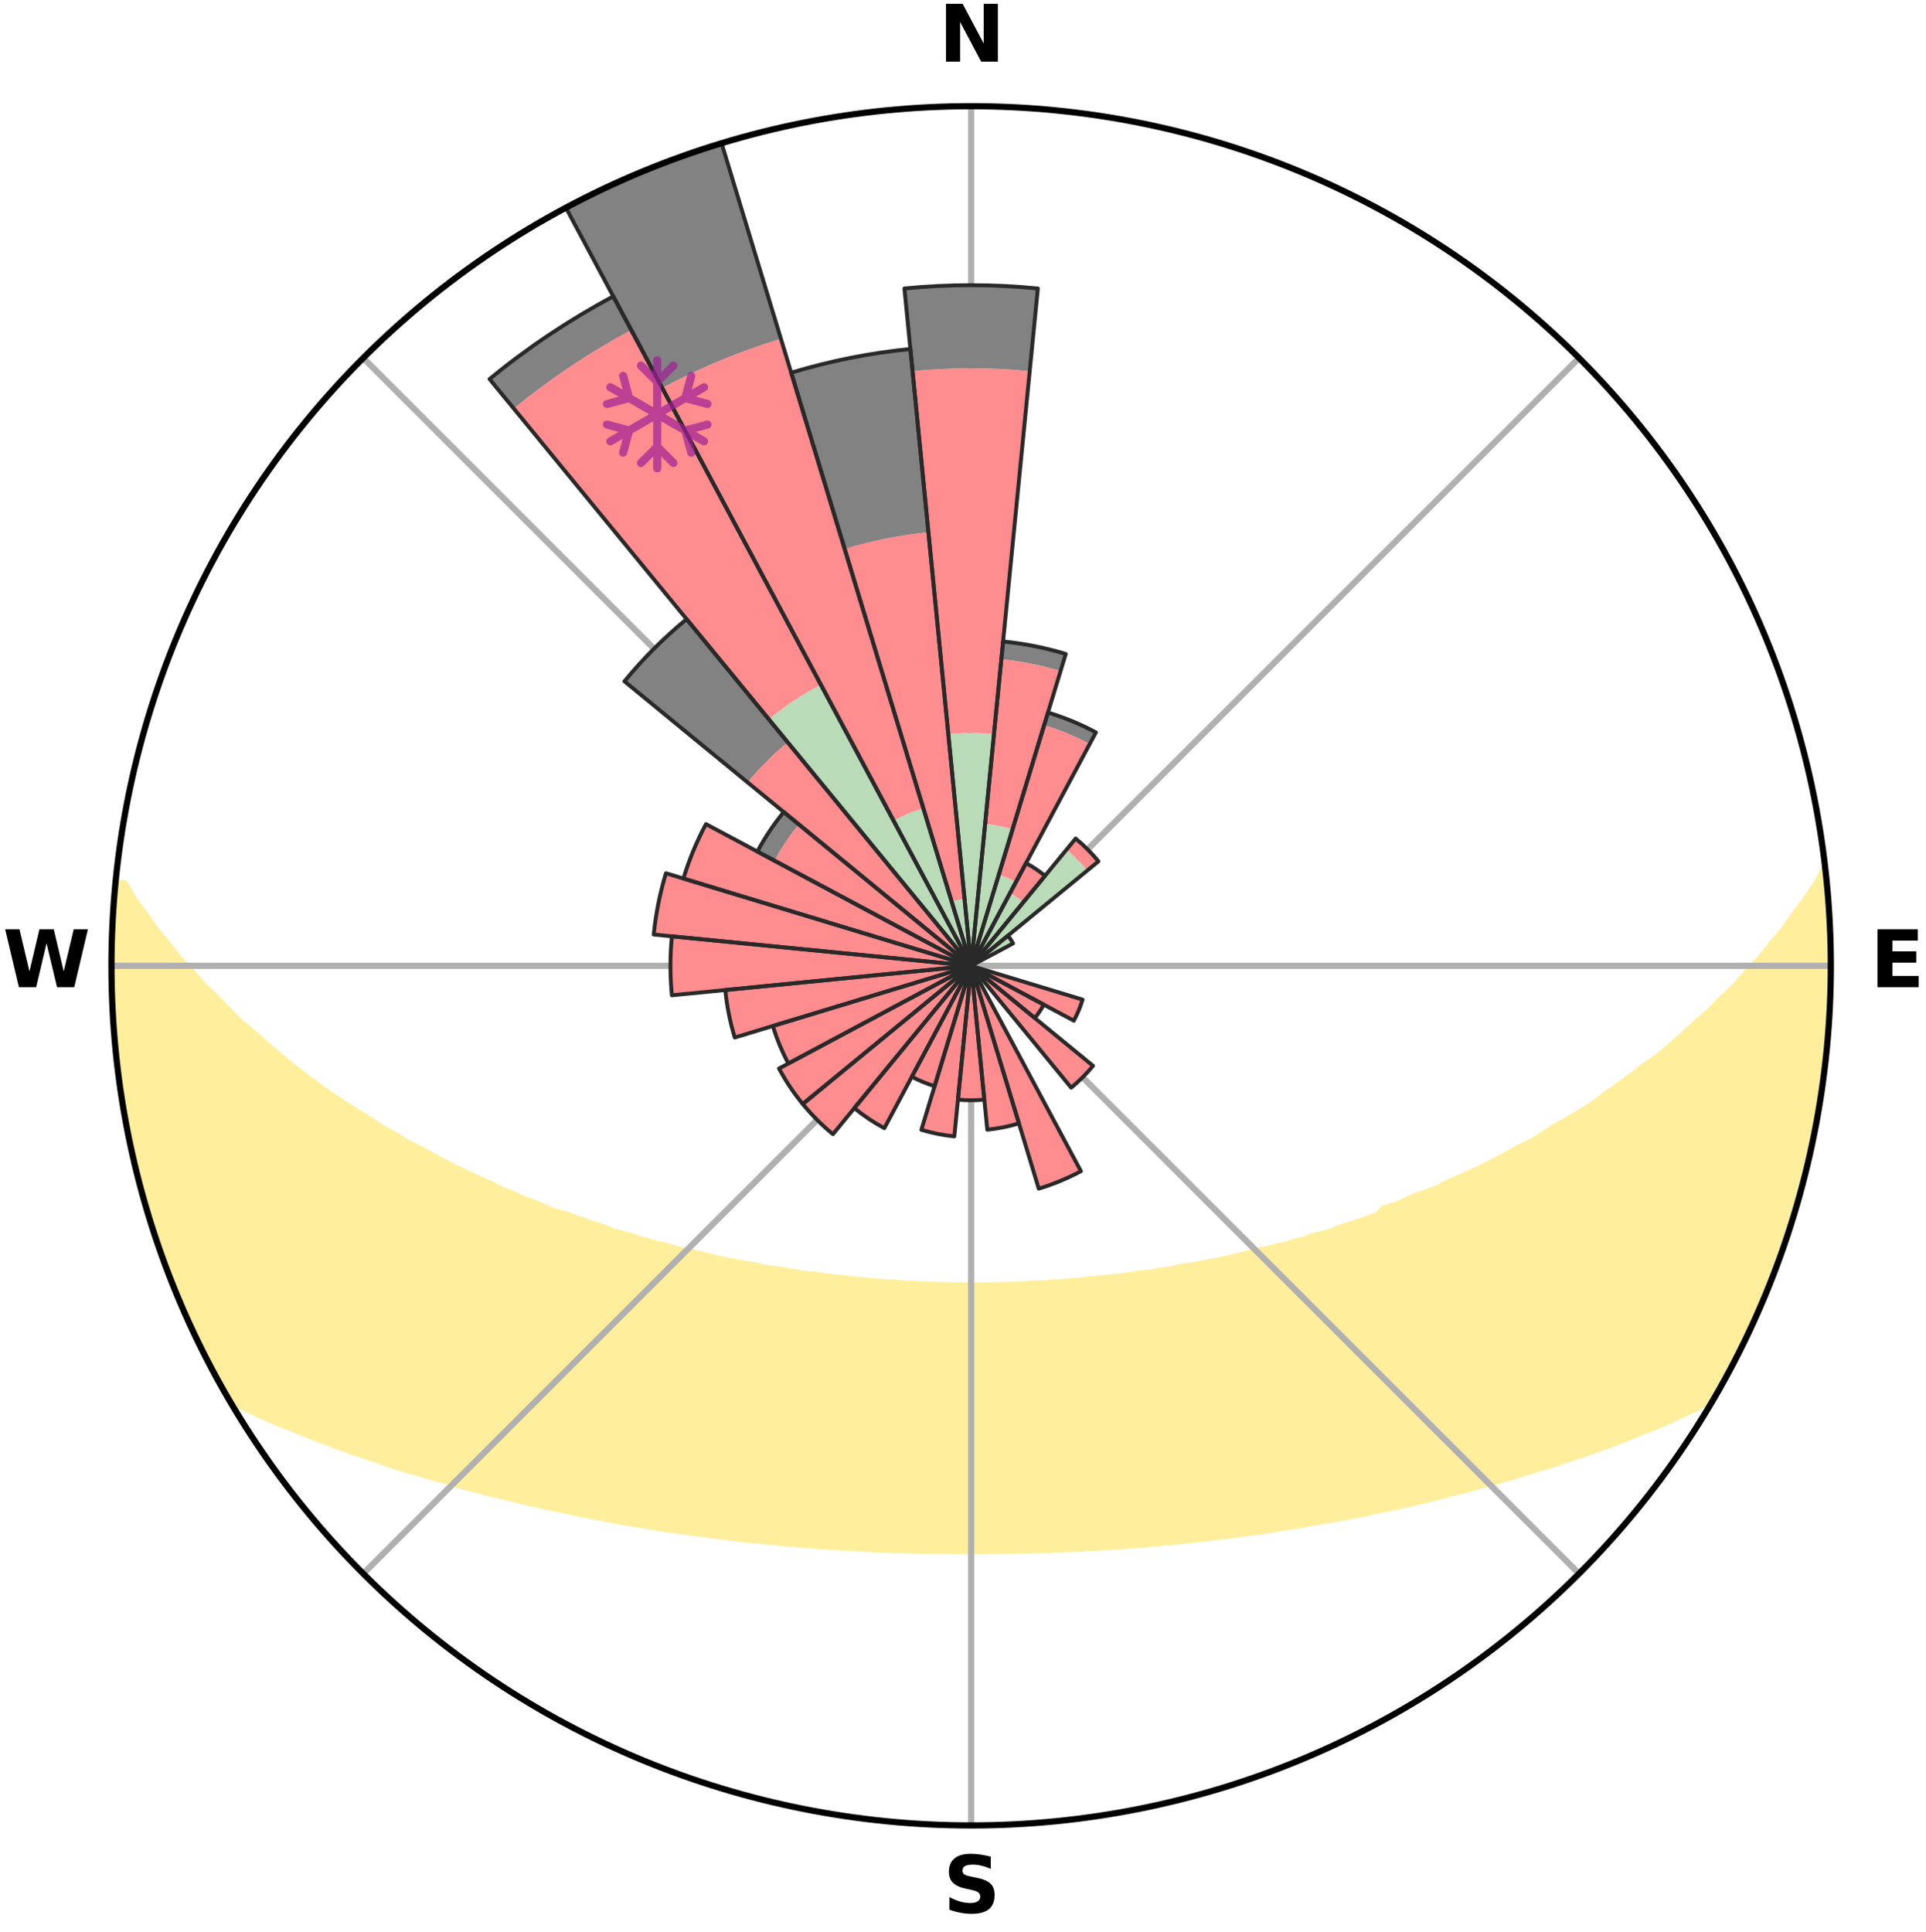 <?xml version="1.0" encoding="utf-8" standalone="no"?>
<!DOCTYPE svg PUBLIC "-//W3C//DTD SVG 1.1//EN"
  "http://www.w3.org/Graphics/SVG/1.1/DTD/svg11.dtd">
<svg xmlns:xlink="http://www.w3.org/1999/xlink" width="248.41pt" height="249.158pt" viewBox="0 0 248.41 249.158" xmlns="http://www.w3.org/2000/svg" version="1.1">
 <title>Ski Rose for 天元台高原, Tengendai Kogen</title>
 <defs>
  <style type="text/css">*{stroke-linejoin: round; stroke-linecap: butt}</style>
 </defs>
 <g id="figure_1">
  <g id="patch_1">
   <path d="M 0 249.158 
L 248.41 249.158 
L 248.41 0 
L 0 0 
z
" style="fill: #ffffff"/>
  </g>
  <g id="axes_1">
   <g id="patch_2">
    <path d="M 236.135 124.579 
C 236.135 110.018 233.267 95.599 227.695 82.147 
C 222.122 68.695 213.955 56.471 203.659 46.175 
C 193.363 35.879 181.139 27.711 167.687 22.139 
C 154.235 16.567 139.815 13.699 125.255 13.699 
C 110.694 13.699 96.275 16.567 82.823 22.139 
C 69.371 27.711 57.147 35.879 46.851 46.175 
C 36.555 56.471 28.387 68.695 22.815 82.147 
C 17.243 95.599 14.375 110.018 14.375 124.579 
C 14.375 139.14 17.243 153.559 22.815 167.011 
C 28.387 180.463 36.555 192.687 46.851 202.983 
C 57.147 213.279 69.371 221.447 82.823 227.019 
C 96.275 232.591 110.694 235.459 125.255 235.459 
C 139.815 235.459 154.235 232.591 167.687 227.019 
C 181.139 221.447 193.363 213.279 203.659 202.983 
C 213.955 192.687 222.122 180.463 227.695 167.011 
C 233.267 153.559 236.135 139.14 236.135 124.579 
M 125.255 124.579 
C 125.255 124.579 125.255 124.579 125.255 124.579 
C 125.255 124.579 125.255 124.579 125.255 124.579 
C 125.255 124.579 125.255 124.579 125.255 124.579 
C 125.255 124.579 125.255 124.579 125.255 124.579 
C 125.255 124.579 125.255 124.579 125.255 124.579 
C 125.255 124.579 125.255 124.579 125.255 124.579 
C 125.255 124.579 125.255 124.579 125.255 124.579 
C 125.255 124.579 125.255 124.579 125.255 124.579 
C 125.255 124.579 125.255 124.579 125.255 124.579 
C 125.255 124.579 125.255 124.579 125.255 124.579 
C 125.255 124.579 125.255 124.579 125.255 124.579 
C 125.255 124.579 125.255 124.579 125.255 124.579 
C 125.255 124.579 125.255 124.579 125.255 124.579 
C 125.255 124.579 125.255 124.579 125.255 124.579 
C 125.255 124.579 125.255 124.579 125.255 124.579 
C 125.255 124.579 125.255 124.579 125.255 124.579 
z
" style="fill: #ffffff"/>
   </g>
   <g id="PolyCollection_1">
    <defs>
     <path id="mc89b8919f2" d="M 235.405 -137.129 
L 235.405 -137.129 
L 234.339 -135.083 
L 232.938 -133.054 
L 231.446 -131.074 
L 230.125 -129.158 
L 228.519 -127.283 
L 227.109 -125.468 
L 225.422 -123.705 
L 223.942 -121.995 
L 222.191 -120.347 
L 220.653 -118.744 
L 218.849 -117.213 
L 217.263 -115.72 
L 215.656 -114.279 
L 214.029 -112.892 
L 212.146 -111.593 
L 210.487 -110.316 
L 208.814 -109.092 
L 207.13 -107.921 
L 205.666 -106.752 
L 203.962 -105.683 
L 202.251 -104.667 
L 200.535 -103.702 
L 199.04 -102.723 
L 197.539 -101.788 
L 195.816 -100.97 
L 194.311 -100.125 
L 192.804 -99.323 
L 191.298 -98.564 
L 189.794 -97.846 
L 188.292 -97.17 
L 186.795 -96.533 
L 185.502 -95.843 
L 184.014 -95.283 
L 182.535 -94.761 
L 181.253 -94.174 
L 179.975 -93.62 
L 178.521 -93.203 
L 177.785 -92.388 
L 176.522 -91.918 
L 175.266 -91.477 
L 174.018 -91.065 
L 172.78 -90.68 
L 171.708 -90.206 
L 170.486 -89.872 
L 169.275 -89.564 
L 168.221 -89.161 
L 167.031 -88.899 
L 165.99 -88.539 
L 164.823 -88.321 
L 163.799 -88.002 
L 162.658 -87.823 
L 161.651 -87.542 
L 160.652 -87.279 
L 159.66 -87.032 
L 158.677 -86.802 
L 157.703 -86.587 
L 156.737 -86.388 
L 155.781 -86.203 
L 154.834 -86.031 
L 153.897 -85.872 
L 152.969 -85.725 
L 152.051 -85.59 
L 151.217 -85.354 
L 150.316 -85.241 
L 149.425 -85.137 
L 148.606 -84.937 
L 147.731 -84.852 
L 146.867 -84.774 
L 146.064 -84.604 
L 145.217 -84.542 
L 144.424 -84.391 
L 143.592 -84.342 
L 142.809 -84.208 
L 141.993 -84.169 
L 141.219 -84.051 
L 140.419 -84.021 
L 139.654 -83.918 
L 138.892 -83.822 
L 138.111 -83.803 
L 137.358 -83.719 
L 136.607 -83.643 
L 135.845 -83.632 
L 135.101 -83.566 
L 134.361 -83.506 
L 133.613 -83.499 
L 132.878 -83.448 
L 132.145 -83.403 
L 131.415 -83.363 
L 130.681 -83.36 
L 129.955 -83.328 
L 129.229 -83.301 
L 128.505 -83.279 
L 127.782 -83.262 
L 127.059 -83.261 
L 126.337 -83.25 
L 125.616 -83.244 
L 124.894 -83.245 
L 124.173 -83.253 
L 123.451 -83.257 
L 122.728 -83.271 
L 122.005 -83.291 
L 121.282 -83.315 
L 120.557 -83.344 
L 119.827 -83.349 
L 119.098 -83.386 
L 118.368 -83.427 
L 117.637 -83.475 
L 116.894 -83.482 
L 116.156 -83.538 
L 115.417 -83.6 
L 114.66 -83.611 
L 113.913 -83.683 
L 113.164 -83.761 
L 112.39 -83.778 
L 111.633 -83.868 
L 110.873 -83.966 
L 110.08 -83.993 
L 109.311 -84.104 
L 108.539 -84.224 
L 107.726 -84.265 
L 106.944 -84.4 
L 106.115 -84.452 
L 105.324 -84.604 
L 104.479 -84.668 
L 103.623 -84.738 
L 102.816 -84.919 
L 101.944 -85.005 
L 101.127 -85.207 
L 100.239 -85.312 
L 99.34 -85.426 
L 98.431 -85.55 
L 97.594 -85.799 
L 96.669 -85.947 
L 95.734 -86.107 
L 94.79 -86.28 
L 93.836 -86.465 
L 92.874 -86.666 
L 91.902 -86.881 
L 90.922 -87.111 
L 89.933 -87.358 
L 88.937 -87.622 
L 87.81 -87.782 
L 86.795 -88.082 
L 85.773 -88.401 
L 84.61 -88.619 
L 83.572 -88.979 
L 82.385 -89.24 
L 81.334 -89.643 
L 80.126 -89.951 
L 78.907 -90.284 
L 77.838 -90.757 
L 76.602 -91.141 
L 75.357 -91.553 
L 74.104 -91.993 
L 72.844 -92.462 
L 71.397 -92.855 
L 70.121 -93.386 
L 68.841 -93.949 
L 67.366 -94.444 
L 66.076 -95.074 
L 64.588 -95.642 
L 63.293 -96.341 
L 61.795 -96.986 
L 60.293 -97.671 
L 58.788 -98.397 
L 57.281 -99.165 
L 55.775 -99.975 
L 54.269 -100.828 
L 52.546 -101.654 
L 51.046 -102.597 
L 49.326 -103.522 
L 47.836 -104.557 
L 46.126 -105.582 
L 44.422 -106.659 
L 42.727 -107.789 
L 41.042 -108.971 
L 39.369 -110.207 
L 37.71 -111.495 
L 36.067 -112.837 
L 34.441 -114.232 
L 32.836 -115.68 
L 31.011 -117.162 
L 29.45 -118.719 
L 27.916 -120.329 
L 26.167 -121.984 
L 24.691 -123.701 
L 23.008 -125.471 
L 21.602 -127.293 
L 20.002 -129.175 
L 18.689 -131.097 
L 17.208 -133.083 
L 16.043 -135.095 
L 14.989 -135.196 
L 14.989 -135.196 
L 14.856 -133.268 
L 14.755 -131.337 
L 14.481 -129.416 
L 14.446 -127.481 
L 14.443 -125.546 
L 14.472 -123.612 
L 14.533 -121.68 
L 14.626 -119.749 
L 14.749 -117.82 
L 14.903 -115.894 
L 14.887 -113.952 
L 15.094 -112.028 
L 15.337 -110.108 
L 15.609 -108.192 
L 15.908 -106.281 
L 16.236 -104.374 
L 16.793 -102.512 
L 17.167 -100.617 
L 17.579 -98.728 
L 18.021 -96.846 
L 18.492 -94.971 
L 18.975 -93.097 
L 19.522 -91.242 
L 20.249 -89.445 
L 20.814 -87.595 
L 21.409 -85.753 
L 22.237 -83.999 
L 22.894 -82.18 
L 23.588 -80.373 
L 24.492 -78.659 
L 25.251 -76.88 
L 26.067 -75.126 
L 26.941 -73.4 
L 27.868 -71.702 
L 28.759 -69.984 
L 29.961 -68.447 
L 31.982 -67.421 
L 34.048 -66.474 
L 36.133 -65.591 
L 38.228 -64.767 
L 40.24 -63.939 
L 42.249 -63.158 
L 44.251 -62.422 
L 46.243 -61.73 
L 48.224 -61.08 
L 50.121 -60.409 
L 52.011 -59.778 
L 53.954 -59.243 
L 55.814 -58.682 
L 57.665 -58.158 
L 59.439 -57.605 
L 61.26 -57.142 
L 63.01 -56.651 
L 64.803 -56.251 
L 66.526 -55.817 
L 68.236 -55.41 
L 69.932 -55.029 
L 71.614 -54.673 
L 73.281 -54.34 
L 74.89 -53.97 
L 76.529 -53.682 
L 78.116 -53.36 
L 79.689 -53.055 
L 81.252 -52.773 
L 82.833 -52.562 
L 84.339 -52.261 
L 85.863 -52.029 
L 87.377 -51.817 
L 88.877 -51.616 
L 90.366 -51.433 
L 91.821 -51.215 
L 93.286 -51.055 
L 94.722 -50.865 
L 96.149 -50.689 
L 97.584 -50.569 
L 98.993 -50.417 
L 100.394 -50.276 
L 101.787 -50.147 
L 103.172 -50.029 
L 104.55 -49.92 
L 105.921 -49.821 
L 107.285 -49.731 
L 108.643 -49.65 
L 109.995 -49.576 
L 111.342 -49.51 
L 112.679 -49.429 
L 114.016 -49.379 
L 115.349 -49.336 
L 116.678 -49.3 
L 118.002 -49.259 
L 119.325 -49.236 
L 120.646 -49.219 
L 121.964 -49.199 
L 123.281 -49.195 
L 124.597 -49.196 
L 125.913 -49.195 
L 127.229 -49.194 
L 128.546 -49.205 
L 129.864 -49.217 
L 131.185 -49.233 
L 132.507 -49.266 
L 133.832 -49.296 
L 135.161 -49.332 
L 136.491 -49.395 
L 137.828 -49.446 
L 139.169 -49.504 
L 140.516 -49.57 
L 141.868 -49.643 
L 143.226 -49.723 
L 144.591 -49.813 
L 145.962 -49.912 
L 147.34 -50.02 
L 148.726 -50.138 
L 150.12 -50.266 
L 151.521 -50.406 
L 152.93 -50.558 
L 154.348 -50.722 
L 155.793 -50.854 
L 157.229 -51.044 
L 158.695 -51.202 
L 160.15 -51.42 
L 161.639 -51.603 
L 163.14 -51.803 
L 164.625 -52.069 
L 166.149 -52.298 
L 167.685 -52.547 
L 169.234 -52.812 
L 170.794 -53.097 
L 172.404 -53.345 
L 173.991 -53.668 
L 175.63 -53.956 
L 177.24 -54.325 
L 178.908 -54.657 
L 180.59 -55.013 
L 182.287 -55.394 
L 183.997 -55.801 
L 185.721 -56.235 
L 187.457 -56.697 
L 189.265 -57.127 
L 191.027 -57.649 
L 192.862 -58.142 
L 194.712 -58.667 
L 196.574 -59.227 
L 198.45 -59.822 
L 200.407 -60.393 
L 202.305 -61.064 
L 204.286 -61.714 
L 206.279 -62.407 
L 208.282 -63.142 
L 210.291 -63.924 
L 212.303 -64.752 
L 214.398 -65.577 
L 216.402 -66.512 
L 218.467 -67.459 
L 220.492 -68.48 
L 221.758 -69.98 
L 222.693 -71.674 
L 223.582 -73.393 
L 224.475 -75.11 
L 225.263 -76.878 
L 226.145 -78.601 
L 226.892 -80.386 
L 227.677 -82.154 
L 228.351 -83.968 
L 229.079 -85.761 
L 229.759 -87.572 
L 230.387 -89.402 
L 230.966 -91.249 
L 231.471 -93.116 
L 232.1 -94.948 
L 232.561 -96.828 
L 233.03 -98.705 
L 233.408 -100.602 
L 233.884 -102.478 
L 234.245 -104.379 
L 234.505 -106.297 
L 234.852 -108.2 
L 235.156 -110.11 
L 235.418 -112.028 
L 235.545 -113.959 
L 235.723 -115.885 
L 235.862 -117.814 
L 235.964 -119.745 
L 236.028 -121.678 
L 236.056 -123.612 
L 236.048 -125.546 
L 236.005 -127.479 
L 235.929 -129.411 
L 235.927 -131.348 
L 235.784 -133.278 
L 235.61 -135.205 
L 235.405 -137.129 
z
" style="stroke: #ffee9c"/>
    </defs>
    <g clip-path="url(#pcbe69e5d7d)">
     <use xlink:href="#mc89b8919f2" x="0" y="249.158" style="fill: #ffee9c; stroke: #ffee9c"/>
    </g>
   </g>
   <g id="matplotlib.axis_1">
    <g id="xtick_1">
     <g id="line2d_1">
      <path d="M 125.255 124.579 
L 125.255 13.699 
" clip-path="url(#pcbe69e5d7d)" style="fill: none; stroke: #b0b0b0; stroke-width: 0.8; stroke-linecap: square"/>
     </g>
     <g id="text_1">
      <!-- N -->
      <g transform="translate(121.07 7.958) scale(0.1 -0.1)">
       <defs>
        <path id="DejaVuSans-Bold-4e" d="M 588 4666 
L 1931 4666 
L 3628 1466 
L 3628 4666 
L 4769 4666 
L 4769 0 
L 3425 0 
L 1728 3200 
L 1728 0 
L 588 0 
L 588 4666 
z
" transform="scale(0.016)"/>
       </defs>
       <use xlink:href="#DejaVuSans-Bold-4e"/>
      </g>
     </g>
    </g>
    <g id="xtick_2">
     <g id="line2d_2">
      <path d="M 125.255 124.579 
L 203.659 46.175 
" clip-path="url(#pcbe69e5d7d)" style="fill: none; stroke: #b0b0b0; stroke-width: 0.8; stroke-linecap: square"/>
     </g>
    </g>
    <g id="xtick_3">
     <g id="line2d_3">
      <path d="M 125.255 124.579 
L 236.135 124.579 
" clip-path="url(#pcbe69e5d7d)" style="fill: none; stroke: #b0b0b0; stroke-width: 0.8; stroke-linecap: square"/>
     </g>
     <g id="text_2">
      <!-- E -->
      <g transform="translate(241.219 127.338) scale(0.1 -0.1)">
       <defs>
        <path id="DejaVuSans-Bold-45" d="M 588 4666 
L 3834 4666 
L 3834 3756 
L 1791 3756 
L 1791 2888 
L 3713 2888 
L 3713 1978 
L 1791 1978 
L 1791 909 
L 3903 909 
L 3903 0 
L 588 0 
L 588 4666 
z
" transform="scale(0.016)"/>
       </defs>
       <use xlink:href="#DejaVuSans-Bold-45"/>
      </g>
     </g>
    </g>
    <g id="xtick_4">
     <g id="line2d_4">
      <path d="M 125.255 124.579 
L 203.659 202.983 
" clip-path="url(#pcbe69e5d7d)" style="fill: none; stroke: #b0b0b0; stroke-width: 0.8; stroke-linecap: square"/>
     </g>
    </g>
    <g id="xtick_5">
     <g id="line2d_5">
      <path d="M 125.255 124.579 
L 125.255 235.459 
" clip-path="url(#pcbe69e5d7d)" style="fill: none; stroke: #b0b0b0; stroke-width: 0.8; stroke-linecap: square"/>
     </g>
     <g id="text_3">
      <!-- S -->
      <g transform="translate(121.654 246.718) scale(0.1 -0.1)">
       <defs>
        <path id="DejaVuSans-Bold-53" d="M 3834 4519 
L 3834 3531 
Q 3450 3703 3084 3790 
Q 2719 3878 2394 3878 
Q 1963 3878 1756 3759 
Q 1550 3641 1550 3391 
Q 1550 3203 1689 3098 
Q 1828 2994 2194 2919 
L 2706 2816 
Q 3484 2659 3812 2340 
Q 4141 2022 4141 1434 
Q 4141 663 3683 286 
Q 3225 -91 2284 -91 
Q 1841 -91 1394 -6 
Q 947 78 500 244 
L 500 1259 
Q 947 1022 1364 901 
Q 1781 781 2169 781 
Q 2563 781 2772 912 
Q 2981 1044 2981 1288 
Q 2981 1506 2839 1625 
Q 2697 1744 2272 1838 
L 1806 1941 
Q 1106 2091 782 2419 
Q 459 2747 459 3303 
Q 459 4000 909 4375 
Q 1359 4750 2203 4750 
Q 2588 4750 2994 4692 
Q 3400 4634 3834 4519 
z
" transform="scale(0.016)"/>
       </defs>
       <use xlink:href="#DejaVuSans-Bold-53"/>
      </g>
     </g>
    </g>
    <g id="xtick_6">
     <g id="line2d_6">
      <path d="M 125.255 124.579 
L 46.851 202.983 
" clip-path="url(#pcbe69e5d7d)" style="fill: none; stroke: #b0b0b0; stroke-width: 0.8; stroke-linecap: square"/>
     </g>
    </g>
    <g id="xtick_7">
     <g id="line2d_7">
      <path d="M 125.255 124.579 
L 14.375 124.579 
" clip-path="url(#pcbe69e5d7d)" style="fill: none; stroke: #b0b0b0; stroke-width: 0.8; stroke-linecap: square"/>
     </g>
     <g id="text_4">
      <!-- W -->
      <g transform="translate(0.36 127.338) scale(0.1 -0.1)">
       <defs>
        <path id="DejaVuSans-Bold-57" d="M 191 4666 
L 1344 4666 
L 2150 1275 
L 2950 4666 
L 4109 4666 
L 4909 1275 
L 5716 4666 
L 6859 4666 
L 5759 0 
L 4372 0 
L 3525 3547 
L 2688 0 
L 1300 0 
L 191 4666 
z
" transform="scale(0.016)"/>
       </defs>
       <use xlink:href="#DejaVuSans-Bold-57"/>
      </g>
     </g>
    </g>
    <g id="xtick_8">
     <g id="line2d_8">
      <path d="M 125.255 124.579 
L 46.851 46.175 
" clip-path="url(#pcbe69e5d7d)" style="fill: none; stroke: #b0b0b0; stroke-width: 0.8; stroke-linecap: square"/>
     </g>
    </g>
   </g>
   <g id="matplotlib.axis_2"/>
   <g id="patch_3">
    <path d="M 125.255 124.579 
C 125.255 124.579 125.255 124.579 125.255 124.579 
C 125.255 124.579 125.255 124.579 125.255 124.579 
L 125.255 124.579 
C 125.255 124.579 125.255 124.579 125.255 124.579 
C 125.255 124.579 125.255 124.579 125.255 124.579 
z
" clip-path="url(#pcbe69e5d7d)" style="fill: #d9d9d9"/>
   </g>
   <g id="patch_4">
    <path d="M 125.255 124.579 
C 125.255 124.579 125.255 124.579 125.255 124.579 
C 125.255 124.579 125.255 124.579 125.255 124.579 
L 125.255 124.579 
C 125.255 124.579 125.255 124.579 125.255 124.579 
C 125.255 124.579 125.255 124.579 125.255 124.579 
z
" clip-path="url(#pcbe69e5d7d)" style="fill: #d9d9d9"/>
   </g>
   <g id="patch_5">
    <path d="M 125.255 124.579 
C 125.255 124.579 125.255 124.579 125.255 124.579 
C 125.255 124.579 125.255 124.579 125.255 124.579 
L 125.255 124.579 
C 125.255 124.579 125.255 124.579 125.255 124.579 
C 125.255 124.579 125.255 124.579 125.255 124.579 
z
" clip-path="url(#pcbe69e5d7d)" style="fill: #d9d9d9"/>
   </g>
   <g id="patch_6">
    <path d="M 125.255 124.579 
C 125.255 124.579 125.255 124.579 125.255 124.579 
C 125.255 124.579 125.255 124.579 125.255 124.579 
L 125.255 124.579 
C 125.255 124.579 125.255 124.579 125.255 124.579 
C 125.255 124.579 125.255 124.579 125.255 124.579 
z
" clip-path="url(#pcbe69e5d7d)" style="fill: #d9d9d9"/>
   </g>
   <g id="patch_7">
    <path d="M 125.255 124.579 
C 125.255 124.579 125.255 124.579 125.255 124.579 
C 125.255 124.579 125.255 124.579 125.255 124.579 
L 125.255 124.579 
C 125.255 124.579 125.255 124.579 125.255 124.579 
C 125.255 124.579 125.255 124.579 125.255 124.579 
z
" clip-path="url(#pcbe69e5d7d)" style="fill: #d9d9d9"/>
   </g>
   <g id="patch_8">
    <path d="M 125.255 124.579 
C 125.255 124.579 125.255 124.579 125.255 124.579 
C 125.255 124.579 125.255 124.579 125.255 124.579 
L 125.255 124.579 
C 125.255 124.579 125.255 124.579 125.255 124.579 
C 125.255 124.579 125.255 124.579 125.255 124.579 
z
" clip-path="url(#pcbe69e5d7d)" style="fill: #d9d9d9"/>
   </g>
   <g id="patch_9">
    <path d="M 125.255 124.579 
C 125.255 124.579 125.255 124.579 125.255 124.579 
C 125.255 124.579 125.255 124.579 125.255 124.579 
L 125.255 124.579 
C 125.255 124.579 125.255 124.579 125.255 124.579 
C 125.255 124.579 125.255 124.579 125.255 124.579 
z
" clip-path="url(#pcbe69e5d7d)" style="fill: #d9d9d9"/>
   </g>
   <g id="patch_10">
    <path d="M 125.255 124.579 
C 125.255 124.579 125.255 124.579 125.255 124.579 
C 125.255 124.579 125.255 124.579 125.255 124.579 
L 125.255 124.579 
C 125.255 124.579 125.255 124.579 125.255 124.579 
C 125.255 124.579 125.255 124.579 125.255 124.579 
z
" clip-path="url(#pcbe69e5d7d)" style="fill: #d9d9d9"/>
   </g>
   <g id="patch_11">
    <path d="M 125.255 124.579 
C 125.255 124.579 125.255 124.579 125.255 124.579 
C 125.255 124.579 125.255 124.579 125.255 124.579 
L 125.255 124.579 
C 125.255 124.579 125.255 124.579 125.255 124.579 
C 125.255 124.579 125.255 124.579 125.255 124.579 
z
" clip-path="url(#pcbe69e5d7d)" style="fill: #d9d9d9"/>
   </g>
   <g id="patch_12">
    <path d="M 125.255 124.579 
C 125.255 124.579 125.255 124.579 125.255 124.579 
C 125.255 124.579 125.255 124.579 125.255 124.579 
L 125.255 124.579 
C 125.255 124.579 125.255 124.579 125.255 124.579 
C 125.255 124.579 125.255 124.579 125.255 124.579 
z
" clip-path="url(#pcbe69e5d7d)" style="fill: #d9d9d9"/>
   </g>
   <g id="patch_13">
    <path d="M 125.255 124.579 
C 125.255 124.579 125.255 124.579 125.255 124.579 
C 125.255 124.579 125.255 124.579 125.255 124.579 
L 125.255 124.579 
C 125.255 124.579 125.255 124.579 125.255 124.579 
C 125.255 124.579 125.255 124.579 125.255 124.579 
z
" clip-path="url(#pcbe69e5d7d)" style="fill: #d9d9d9"/>
   </g>
   <g id="patch_14">
    <path d="M 125.255 124.579 
C 125.255 124.579 125.255 124.579 125.255 124.579 
C 125.255 124.579 125.255 124.579 125.255 124.579 
L 125.255 124.579 
C 125.255 124.579 125.255 124.579 125.255 124.579 
C 125.255 124.579 125.255 124.579 125.255 124.579 
z
" clip-path="url(#pcbe69e5d7d)" style="fill: #d9d9d9"/>
   </g>
   <g id="patch_15">
    <path d="M 125.255 124.579 
C 125.255 124.579 125.255 124.579 125.255 124.579 
C 125.255 124.579 125.255 124.579 125.255 124.579 
L 125.255 124.579 
C 125.255 124.579 125.255 124.579 125.255 124.579 
C 125.255 124.579 125.255 124.579 125.255 124.579 
z
" clip-path="url(#pcbe69e5d7d)" style="fill: #d9d9d9"/>
   </g>
   <g id="patch_16">
    <path d="M 125.255 124.579 
C 125.255 124.579 125.255 124.579 125.255 124.579 
C 125.255 124.579 125.255 124.579 125.255 124.579 
L 125.255 124.579 
C 125.255 124.579 125.255 124.579 125.255 124.579 
C 125.255 124.579 125.255 124.579 125.255 124.579 
z
" clip-path="url(#pcbe69e5d7d)" style="fill: #d9d9d9"/>
   </g>
   <g id="patch_17">
    <path d="M 125.255 124.579 
C 125.255 124.579 125.255 124.579 125.255 124.579 
C 125.255 124.579 125.255 124.579 125.255 124.579 
L 125.255 124.579 
C 125.255 124.579 125.255 124.579 125.255 124.579 
C 125.255 124.579 125.255 124.579 125.255 124.579 
z
" clip-path="url(#pcbe69e5d7d)" style="fill: #d9d9d9"/>
   </g>
   <g id="patch_18">
    <path d="M 125.255 124.579 
C 125.255 124.579 125.255 124.579 125.255 124.579 
C 125.255 124.579 125.255 124.579 125.255 124.579 
L 125.255 124.579 
C 125.255 124.579 125.255 124.579 125.255 124.579 
C 125.255 124.579 125.255 124.579 125.255 124.579 
z
" clip-path="url(#pcbe69e5d7d)" style="fill: #d9d9d9"/>
   </g>
   <g id="patch_19">
    <path d="M 125.255 124.579 
C 125.255 124.579 125.255 124.579 125.255 124.579 
C 125.255 124.579 125.255 124.579 125.255 124.579 
L 125.255 124.579 
C 125.255 124.579 125.255 124.579 125.255 124.579 
C 125.255 124.579 125.255 124.579 125.255 124.579 
z
" clip-path="url(#pcbe69e5d7d)" style="fill: #d9d9d9"/>
   </g>
   <g id="patch_20">
    <path d="M 125.255 124.579 
C 125.255 124.579 125.255 124.579 125.255 124.579 
C 125.255 124.579 125.255 124.579 125.255 124.579 
L 125.255 124.579 
C 125.255 124.579 125.255 124.579 125.255 124.579 
C 125.255 124.579 125.255 124.579 125.255 124.579 
z
" clip-path="url(#pcbe69e5d7d)" style="fill: #d9d9d9"/>
   </g>
   <g id="patch_21">
    <path d="M 125.255 124.579 
C 125.255 124.579 125.255 124.579 125.255 124.579 
C 125.255 124.579 125.255 124.579 125.255 124.579 
L 125.255 124.579 
C 125.255 124.579 125.255 124.579 125.255 124.579 
C 125.255 124.579 125.255 124.579 125.255 124.579 
z
" clip-path="url(#pcbe69e5d7d)" style="fill: #d9d9d9"/>
   </g>
   <g id="patch_22">
    <path d="M 125.255 124.579 
C 125.255 124.579 125.255 124.579 125.255 124.579 
C 125.255 124.579 125.255 124.579 125.255 124.579 
L 125.255 124.579 
C 125.255 124.579 125.255 124.579 125.255 124.579 
C 125.255 124.579 125.255 124.579 125.255 124.579 
z
" clip-path="url(#pcbe69e5d7d)" style="fill: #d9d9d9"/>
   </g>
   <g id="patch_23">
    <path d="M 125.255 124.579 
C 125.255 124.579 125.255 124.579 125.255 124.579 
C 125.255 124.579 125.255 124.579 125.255 124.579 
L 125.255 124.579 
C 125.255 124.579 125.255 124.579 125.255 124.579 
C 125.255 124.579 125.255 124.579 125.255 124.579 
z
" clip-path="url(#pcbe69e5d7d)" style="fill: #d9d9d9"/>
   </g>
   <g id="patch_24">
    <path d="M 125.255 124.579 
C 125.255 124.579 125.255 124.579 125.255 124.579 
C 125.255 124.579 125.255 124.579 125.255 124.579 
L 125.255 124.579 
C 125.255 124.579 125.255 124.579 125.255 124.579 
C 125.255 124.579 125.255 124.579 125.255 124.579 
z
" clip-path="url(#pcbe69e5d7d)" style="fill: #d9d9d9"/>
   </g>
   <g id="patch_25">
    <path d="M 125.255 124.579 
C 125.255 124.579 125.255 124.579 125.255 124.579 
C 125.255 124.579 125.255 124.579 125.255 124.579 
L 125.255 124.579 
C 125.255 124.579 125.255 124.579 125.255 124.579 
C 125.255 124.579 125.255 124.579 125.255 124.579 
z
" clip-path="url(#pcbe69e5d7d)" style="fill: #d9d9d9"/>
   </g>
   <g id="patch_26">
    <path d="M 125.255 124.579 
C 125.255 124.579 125.255 124.579 125.255 124.579 
C 125.255 124.579 125.255 124.579 125.255 124.579 
L 125.255 124.579 
C 125.255 124.579 125.255 124.579 125.255 124.579 
C 125.255 124.579 125.255 124.579 125.255 124.579 
z
" clip-path="url(#pcbe69e5d7d)" style="fill: #d9d9d9"/>
   </g>
   <g id="patch_27">
    <path d="M 125.255 124.579 
C 125.255 124.579 125.255 124.579 125.255 124.579 
C 125.255 124.579 125.255 124.579 125.255 124.579 
L 125.255 124.579 
C 125.255 124.579 125.255 124.579 125.255 124.579 
C 125.255 124.579 125.255 124.579 125.255 124.579 
z
" clip-path="url(#pcbe69e5d7d)" style="fill: #d9d9d9"/>
   </g>
   <g id="patch_28">
    <path d="M 125.255 124.579 
C 125.255 124.579 125.255 124.579 125.255 124.579 
C 125.255 124.579 125.255 124.579 125.255 124.579 
L 125.255 124.579 
C 125.255 124.579 125.255 124.579 125.255 124.579 
C 125.255 124.579 125.255 124.579 125.255 124.579 
z
" clip-path="url(#pcbe69e5d7d)" style="fill: #d9d9d9"/>
   </g>
   <g id="patch_29">
    <path d="M 125.255 124.579 
C 125.255 124.579 125.255 124.579 125.255 124.579 
C 125.255 124.579 125.255 124.579 125.255 124.579 
L 125.255 124.579 
C 125.255 124.579 125.255 124.579 125.255 124.579 
C 125.255 124.579 125.255 124.579 125.255 124.579 
z
" clip-path="url(#pcbe69e5d7d)" style="fill: #d9d9d9"/>
   </g>
   <g id="patch_30">
    <path d="M 125.255 124.579 
C 125.255 124.579 125.255 124.579 125.255 124.579 
C 125.255 124.579 125.255 124.579 125.255 124.579 
L 125.255 124.579 
C 125.255 124.579 125.255 124.579 125.255 124.579 
C 125.255 124.579 125.255 124.579 125.255 124.579 
z
" clip-path="url(#pcbe69e5d7d)" style="fill: #d9d9d9"/>
   </g>
   <g id="patch_31">
    <path d="M 125.255 124.579 
C 125.255 124.579 125.255 124.579 125.255 124.579 
C 125.255 124.579 125.255 124.579 125.255 124.579 
L 125.255 124.579 
C 125.255 124.579 125.255 124.579 125.255 124.579 
C 125.255 124.579 125.255 124.579 125.255 124.579 
z
" clip-path="url(#pcbe69e5d7d)" style="fill: #d9d9d9"/>
   </g>
   <g id="patch_32">
    <path d="M 125.255 124.579 
C 125.255 124.579 125.255 124.579 125.255 124.579 
C 125.255 124.579 125.255 124.579 125.255 124.579 
L 125.255 124.579 
C 125.255 124.579 125.255 124.579 125.255 124.579 
C 125.255 124.579 125.255 124.579 125.255 124.579 
z
" clip-path="url(#pcbe69e5d7d)" style="fill: #d9d9d9"/>
   </g>
   <g id="patch_33">
    <path d="M 125.255 124.579 
C 125.255 124.579 125.255 124.579 125.255 124.579 
C 125.255 124.579 125.255 124.579 125.255 124.579 
L 125.255 124.579 
C 125.255 124.579 125.255 124.579 125.255 124.579 
C 125.255 124.579 125.255 124.579 125.255 124.579 
z
" clip-path="url(#pcbe69e5d7d)" style="fill: #d9d9d9"/>
   </g>
   <g id="patch_34">
    <path d="M 125.255 124.579 
C 125.255 124.579 125.255 124.579 125.255 124.579 
C 125.255 124.579 125.255 124.579 125.255 124.579 
L 125.255 124.579 
C 125.255 124.579 125.255 124.579 125.255 124.579 
C 125.255 124.579 125.255 124.579 125.255 124.579 
z
" clip-path="url(#pcbe69e5d7d)" style="fill: #d9d9d9"/>
   </g>
   <g id="patch_35">
    <path d="M 125.255 124.579 
C 125.255 124.579 125.255 124.579 125.255 124.579 
C 125.255 124.579 125.255 124.579 125.255 124.579 
L 128.199 94.685 
C 127.221 94.588 126.238 94.54 125.255 94.54 
C 124.272 94.54 123.289 94.588 122.311 94.685 
z
" clip-path="url(#pcbe69e5d7d)" style="fill: #badbb8"/>
   </g>
   <g id="patch_36">
    <path d="M 125.255 124.579 
C 125.255 124.579 125.255 124.579 125.255 124.579 
C 125.255 124.579 125.255 124.579 125.255 124.579 
L 130.595 106.976 
C 130.018 106.801 129.434 106.655 128.844 106.537 
C 128.253 106.42 127.657 106.332 127.058 106.273 
z
" clip-path="url(#pcbe69e5d7d)" style="fill: #badbb8"/>
   </g>
   <g id="patch_37">
    <path d="M 125.255 124.579 
C 125.255 124.579 125.255 124.579 125.255 124.579 
C 125.255 124.579 125.255 124.579 125.255 124.579 
L 131.036 113.764 
C 130.682 113.575 130.319 113.403 129.948 113.249 
C 129.577 113.096 129.199 112.96 128.815 112.844 
z
" clip-path="url(#pcbe69e5d7d)" style="fill: #badbb8"/>
   </g>
   <g id="patch_38">
    <path d="M 125.255 124.579 
C 125.255 124.579 125.255 124.579 125.255 124.579 
C 125.255 124.579 125.255 124.579 125.255 124.579 
L 131.992 116.369 
C 131.724 116.149 131.444 115.942 131.155 115.749 
C 130.866 115.555 130.568 115.377 130.261 115.213 
z
" clip-path="url(#pcbe69e5d7d)" style="fill: #badbb8"/>
   </g>
   <g id="patch_39">
    <path d="M 125.255 124.579 
C 125.255 124.579 125.255 124.579 125.255 124.579 
C 125.255 124.579 125.255 124.579 125.255 124.579 
L 140.244 112.278 
C 139.841 111.788 139.414 111.317 138.966 110.868 
C 138.517 110.419 138.046 109.993 137.556 109.59 
z
" clip-path="url(#pcbe69e5d7d)" style="fill: #badbb8"/>
   </g>
   <g id="patch_40">
    <path d="M 125.255 124.579 
C 125.255 124.579 125.255 124.579 125.255 124.579 
C 125.255 124.579 125.255 124.579 125.255 124.579 
L 130.663 121.689 
C 130.568 121.512 130.465 121.339 130.353 121.172 
C 130.242 121.006 130.122 120.844 129.995 120.689 
z
" clip-path="url(#pcbe69e5d7d)" style="fill: #badbb8"/>
   </g>
   <g id="patch_41">
    <path d="M 125.255 124.579 
C 125.255 124.579 125.255 124.579 125.255 124.579 
C 125.255 124.579 125.255 124.579 125.255 124.579 
L 125.255 124.579 
C 125.255 124.579 125.255 124.579 125.255 124.579 
C 125.255 124.579 125.255 124.579 125.255 124.579 
z
" clip-path="url(#pcbe69e5d7d)" style="fill: #badbb8"/>
   </g>
   <g id="patch_42">
    <path d="M 125.255 124.579 
C 125.255 124.579 125.255 124.579 125.255 124.579 
C 125.255 124.579 125.255 124.579 125.255 124.579 
L 125.255 124.579 
C 125.255 124.579 125.255 124.579 125.255 124.579 
C 125.255 124.579 125.255 124.579 125.255 124.579 
z
" clip-path="url(#pcbe69e5d7d)" style="fill: #badbb8"/>
   </g>
   <g id="patch_43">
    <path d="M 125.255 124.579 
C 125.255 124.579 125.255 124.579 125.255 124.579 
C 125.255 124.579 125.255 124.579 125.255 124.579 
L 125.255 124.579 
C 125.255 124.579 125.255 124.579 125.255 124.579 
C 125.255 124.579 125.255 124.579 125.255 124.579 
z
" clip-path="url(#pcbe69e5d7d)" style="fill: #badbb8"/>
   </g>
   <g id="patch_44">
    <path d="M 125.255 124.579 
C 125.255 124.579 125.255 124.579 125.255 124.579 
C 125.255 124.579 125.255 124.579 125.255 124.579 
L 125.255 124.579 
C 125.255 124.579 125.255 124.579 125.255 124.579 
C 125.255 124.579 125.255 124.579 125.255 124.579 
z
" clip-path="url(#pcbe69e5d7d)" style="fill: #badbb8"/>
   </g>
   <g id="patch_45">
    <path d="M 125.255 124.579 
C 125.255 124.579 125.255 124.579 125.255 124.579 
C 125.255 124.579 125.255 124.579 125.255 124.579 
L 125.255 124.579 
C 125.255 124.579 125.255 124.579 125.255 124.579 
C 125.255 124.579 125.255 124.579 125.255 124.579 
z
" clip-path="url(#pcbe69e5d7d)" style="fill: #badbb8"/>
   </g>
   <g id="patch_46">
    <path d="M 125.255 124.579 
C 125.255 124.579 125.255 124.579 125.255 124.579 
C 125.255 124.579 125.255 124.579 125.255 124.579 
L 125.255 124.579 
C 125.255 124.579 125.255 124.579 125.255 124.579 
C 125.255 124.579 125.255 124.579 125.255 124.579 
z
" clip-path="url(#pcbe69e5d7d)" style="fill: #badbb8"/>
   </g>
   <g id="patch_47">
    <path d="M 125.255 124.579 
C 125.255 124.579 125.255 124.579 125.255 124.579 
C 125.255 124.579 125.255 124.579 125.255 124.579 
L 125.255 124.579 
C 125.255 124.579 125.255 124.579 125.255 124.579 
C 125.255 124.579 125.255 124.579 125.255 124.579 
z
" clip-path="url(#pcbe69e5d7d)" style="fill: #badbb8"/>
   </g>
   <g id="patch_48">
    <path d="M 125.255 124.579 
C 125.255 124.579 125.255 124.579 125.255 124.579 
C 125.255 124.579 125.255 124.579 125.255 124.579 
L 125.255 124.579 
C 125.255 124.579 125.255 124.579 125.255 124.579 
C 125.255 124.579 125.255 124.579 125.255 124.579 
z
" clip-path="url(#pcbe69e5d7d)" style="fill: #badbb8"/>
   </g>
   <g id="patch_49">
    <path d="M 125.255 124.579 
C 125.255 124.579 125.255 124.579 125.255 124.579 
C 125.255 124.579 125.255 124.579 125.255 124.579 
L 125.255 124.579 
C 125.255 124.579 125.255 124.579 125.255 124.579 
C 125.255 124.579 125.255 124.579 125.255 124.579 
z
" clip-path="url(#pcbe69e5d7d)" style="fill: #badbb8"/>
   </g>
   <g id="patch_50">
    <path d="M 125.255 124.579 
C 125.255 124.579 125.255 124.579 125.255 124.579 
C 125.255 124.579 125.255 124.579 125.255 124.579 
L 125.255 124.579 
C 125.255 124.579 125.255 124.579 125.255 124.579 
C 125.255 124.579 125.255 124.579 125.255 124.579 
z
" clip-path="url(#pcbe69e5d7d)" style="fill: #badbb8"/>
   </g>
   <g id="patch_51">
    <path d="M 125.255 124.579 
C 125.255 124.579 125.255 124.579 125.255 124.579 
C 125.255 124.579 125.255 124.579 125.255 124.579 
L 125.255 124.579 
C 125.255 124.579 125.255 124.579 125.255 124.579 
C 125.255 124.579 125.255 124.579 125.255 124.579 
z
" clip-path="url(#pcbe69e5d7d)" style="fill: #badbb8"/>
   </g>
   <g id="patch_52">
    <path d="M 125.255 124.579 
C 125.255 124.579 125.255 124.579 125.255 124.579 
C 125.255 124.579 125.255 124.579 125.255 124.579 
L 125.255 124.579 
C 125.255 124.579 125.255 124.579 125.255 124.579 
C 125.255 124.579 125.255 124.579 125.255 124.579 
z
" clip-path="url(#pcbe69e5d7d)" style="fill: #badbb8"/>
   </g>
   <g id="patch_53">
    <path d="M 125.255 124.579 
C 125.255 124.579 125.255 124.579 125.255 124.579 
C 125.255 124.579 125.255 124.579 125.255 124.579 
L 125.255 124.579 
C 125.255 124.579 125.255 124.579 125.255 124.579 
C 125.255 124.579 125.255 124.579 125.255 124.579 
z
" clip-path="url(#pcbe69e5d7d)" style="fill: #badbb8"/>
   </g>
   <g id="patch_54">
    <path d="M 125.255 124.579 
C 125.255 124.579 125.255 124.579 125.255 124.579 
C 125.255 124.579 125.255 124.579 125.255 124.579 
L 125.255 124.579 
C 125.255 124.579 125.255 124.579 125.255 124.579 
C 125.255 124.579 125.255 124.579 125.255 124.579 
z
" clip-path="url(#pcbe69e5d7d)" style="fill: #badbb8"/>
   </g>
   <g id="patch_55">
    <path d="M 125.255 124.579 
C 125.255 124.579 125.255 124.579 125.255 124.579 
C 125.255 124.579 125.255 124.579 125.255 124.579 
L 125.255 124.579 
C 125.255 124.579 125.255 124.579 125.255 124.579 
C 125.255 124.579 125.255 124.579 125.255 124.579 
z
" clip-path="url(#pcbe69e5d7d)" style="fill: #badbb8"/>
   </g>
   <g id="patch_56">
    <path d="M 125.255 124.579 
C 125.255 124.579 125.255 124.579 125.255 124.579 
C 125.255 124.579 125.255 124.579 125.255 124.579 
L 125.255 124.579 
C 125.255 124.579 125.255 124.579 125.255 124.579 
C 125.255 124.579 125.255 124.579 125.255 124.579 
z
" clip-path="url(#pcbe69e5d7d)" style="fill: #badbb8"/>
   </g>
   <g id="patch_57">
    <path d="M 125.255 124.579 
C 125.255 124.579 125.255 124.579 125.255 124.579 
C 125.255 124.579 125.255 124.579 125.255 124.579 
L 125.255 124.579 
C 125.255 124.579 125.255 124.579 125.255 124.579 
C 125.255 124.579 125.255 124.579 125.255 124.579 
z
" clip-path="url(#pcbe69e5d7d)" style="fill: #badbb8"/>
   </g>
   <g id="patch_58">
    <path d="M 125.255 124.579 
C 125.255 124.579 125.255 124.579 125.255 124.579 
C 125.255 124.579 125.255 124.579 125.255 124.579 
L 125.255 124.579 
C 125.255 124.579 125.255 124.579 125.255 124.579 
C 125.255 124.579 125.255 124.579 125.255 124.579 
z
" clip-path="url(#pcbe69e5d7d)" style="fill: #badbb8"/>
   </g>
   <g id="patch_59">
    <path d="M 125.255 124.579 
C 125.255 124.579 125.255 124.579 125.255 124.579 
C 125.255 124.579 125.255 124.579 125.255 124.579 
L 125.255 124.579 
C 125.255 124.579 125.255 124.579 125.255 124.579 
C 125.255 124.579 125.255 124.579 125.255 124.579 
z
" clip-path="url(#pcbe69e5d7d)" style="fill: #badbb8"/>
   </g>
   <g id="patch_60">
    <path d="M 125.255 124.579 
C 125.255 124.579 125.255 124.579 125.255 124.579 
C 125.255 124.579 125.255 124.579 125.255 124.579 
L 125.255 124.579 
C 125.255 124.579 125.255 124.579 125.255 124.579 
C 125.255 124.579 125.255 124.579 125.255 124.579 
z
" clip-path="url(#pcbe69e5d7d)" style="fill: #badbb8"/>
   </g>
   <g id="patch_61">
    <path d="M 125.255 124.579 
C 125.255 124.579 125.255 124.579 125.255 124.579 
C 125.255 124.579 125.255 124.579 125.255 124.579 
L 125.255 124.579 
C 125.255 124.579 125.255 124.579 125.255 124.579 
C 125.255 124.579 125.255 124.579 125.255 124.579 
z
" clip-path="url(#pcbe69e5d7d)" style="fill: #badbb8"/>
   </g>
   <g id="patch_62">
    <path d="M 125.255 124.579 
C 125.255 124.579 125.255 124.579 125.255 124.579 
C 125.255 124.579 125.255 124.579 125.255 124.579 
L 125.255 124.579 
C 125.255 124.579 125.255 124.579 125.255 124.579 
C 125.255 124.579 125.255 124.579 125.255 124.579 
z
" clip-path="url(#pcbe69e5d7d)" style="fill: #badbb8"/>
   </g>
   <g id="patch_63">
    <path d="M 125.255 124.579 
C 125.255 124.579 125.255 124.579 125.255 124.579 
C 125.255 124.579 125.255 124.579 125.255 124.579 
L 125.255 124.579 
C 125.255 124.579 125.255 124.579 125.255 124.579 
C 125.255 124.579 125.255 124.579 125.255 124.579 
z
" clip-path="url(#pcbe69e5d7d)" style="fill: #badbb8"/>
   </g>
   <g id="patch_64">
    <path d="M 125.255 124.579 
C 125.255 124.579 125.255 124.579 125.255 124.579 
C 125.255 124.579 125.255 124.579 125.255 124.579 
L 105.865 88.303 
C 104.678 88.938 103.522 89.631 102.403 90.379 
C 101.283 91.127 100.201 91.929 99.161 92.783 
z
" clip-path="url(#pcbe69e5d7d)" style="fill: #badbb8"/>
   </g>
   <g id="patch_65">
    <path d="M 125.255 124.579 
C 125.255 124.579 125.255 124.579 125.255 124.579 
C 125.255 124.579 125.255 124.579 125.255 124.579 
L 119.089 104.253 
C 118.424 104.455 117.769 104.689 117.126 104.955 
C 116.484 105.221 115.855 105.519 115.242 105.846 
z
" clip-path="url(#pcbe69e5d7d)" style="fill: #badbb8"/>
   </g>
   <g id="patch_66">
    <path d="M 125.255 124.579 
C 125.255 124.579 125.255 124.579 125.255 124.579 
C 125.255 124.579 125.255 124.579 125.255 124.579 
L 124.405 115.949 
C 124.122 115.977 123.841 116.019 123.563 116.074 
C 123.285 116.13 123.009 116.199 122.738 116.281 
z
" clip-path="url(#pcbe69e5d7d)" style="fill: #badbb8"/>
   </g>
   <g id="patch_67">
    <path d="M 122.311 94.685 
C 123.289 94.588 124.272 94.54 125.255 94.54 
C 126.238 94.54 127.221 94.588 128.199 94.685 
L 132.809 47.876 
C 130.299 47.629 127.778 47.505 125.255 47.505 
C 122.732 47.505 120.211 47.629 117.7 47.876 
z
" clip-path="url(#pcbe69e5d7d)" style="fill: #ff8c8e"/>
   </g>
   <g id="patch_68">
    <path d="M 127.058 106.273 
C 127.657 106.332 128.253 106.42 128.844 106.537 
C 129.434 106.655 130.018 106.801 130.595 106.976 
L 136.79 86.552 
C 135.545 86.175 134.283 85.859 133.007 85.605 
C 131.732 85.351 130.444 85.16 129.15 85.033 
z
" clip-path="url(#pcbe69e5d7d)" style="fill: #ff8c8e"/>
   </g>
   <g id="patch_69">
    <path d="M 128.815 112.844 
C 129.199 112.96 129.577 113.096 129.948 113.249 
C 130.319 113.403 130.682 113.575 131.036 113.764 
L 140.55 95.964 
C 139.613 95.464 138.652 95.009 137.671 94.603 
C 136.69 94.197 135.69 93.839 134.673 93.53 
z
" clip-path="url(#pcbe69e5d7d)" style="fill: #ff8c8e"/>
   </g>
   <g id="patch_70">
    <path d="M 130.261 115.213 
C 130.568 115.377 130.866 115.555 131.155 115.749 
C 131.444 115.942 131.724 116.149 131.992 116.369 
L 134.783 112.969 
C 134.403 112.657 134.008 112.364 133.599 112.091 
C 133.19 111.818 132.769 111.565 132.335 111.333 
z
" clip-path="url(#pcbe69e5d7d)" style="fill: #ff8c8e"/>
   </g>
   <g id="patch_71">
    <path d="M 137.556 109.59 
C 138.046 109.993 138.517 110.419 138.966 110.868 
C 139.414 111.317 139.841 111.788 140.244 112.278 
L 141.674 111.104 
C 141.233 110.567 140.766 110.051 140.274 109.56 
C 139.783 109.068 139.267 108.601 138.73 108.16 
z
" clip-path="url(#pcbe69e5d7d)" style="fill: #ff8c8e"/>
   </g>
   <g id="patch_72">
    <path d="M 129.995 120.689 
C 130.122 120.844 130.242 121.006 130.353 121.172 
C 130.465 121.339 130.568 121.512 130.663 121.689 
L 130.663 121.689 
C 130.568 121.512 130.465 121.339 130.353 121.172 
C 130.242 121.006 130.122 120.844 129.995 120.689 
z
" clip-path="url(#pcbe69e5d7d)" style="fill: #ff8c8e"/>
   </g>
   <g id="patch_73">
    <path d="M 125.255 124.579 
C 125.255 124.579 125.255 124.579 125.255 124.579 
C 125.255 124.579 125.255 124.579 125.255 124.579 
L 125.255 124.579 
C 125.255 124.579 125.255 124.579 125.255 124.579 
C 125.255 124.579 125.255 124.579 125.255 124.579 
z
" clip-path="url(#pcbe69e5d7d)" style="fill: #ff8c8e"/>
   </g>
   <g id="patch_74">
    <path d="M 125.255 124.579 
C 125.255 124.579 125.255 124.579 125.255 124.579 
C 125.255 124.579 125.255 124.579 125.255 124.579 
L 125.255 124.579 
C 125.255 124.579 125.255 124.579 125.255 124.579 
C 125.255 124.579 125.255 124.579 125.255 124.579 
z
" clip-path="url(#pcbe69e5d7d)" style="fill: #ff8c8e"/>
   </g>
   <g id="patch_75">
    <path d="M 125.255 124.579 
C 125.255 124.579 125.255 124.579 125.255 124.579 
C 125.255 124.579 125.255 124.579 125.255 124.579 
L 125.255 124.579 
C 125.255 124.579 125.255 124.579 125.255 124.579 
C 125.255 124.579 125.255 124.579 125.255 124.579 
z
" clip-path="url(#pcbe69e5d7d)" style="fill: #ff8c8e"/>
   </g>
   <g id="patch_76">
    <path d="M 125.255 124.579 
C 125.255 124.579 125.255 124.579 125.255 124.579 
C 125.255 124.579 125.255 124.579 125.255 124.579 
L 125.255 124.579 
C 125.255 124.579 125.255 124.579 125.255 124.579 
C 125.255 124.579 125.255 124.579 125.255 124.579 
z
" clip-path="url(#pcbe69e5d7d)" style="fill: #ff8c8e"/>
   </g>
   <g id="patch_77">
    <path d="M 125.255 124.579 
C 125.255 124.579 125.255 124.579 125.255 124.579 
C 125.255 124.579 125.255 124.579 125.255 124.579 
L 138.501 131.659 
C 138.733 131.226 138.943 130.781 139.131 130.327 
C 139.319 129.873 139.485 129.409 139.628 128.939 
z
" clip-path="url(#pcbe69e5d7d)" style="fill: #ff8c8e"/>
   </g>
   <g id="patch_78">
    <path d="M 125.255 124.579 
C 125.255 124.579 125.255 124.579 125.255 124.579 
C 125.255 124.579 125.255 124.579 125.255 124.579 
L 133.465 131.317 
C 133.685 131.048 133.892 130.768 134.085 130.479 
C 134.278 130.19 134.457 129.892 134.621 129.585 
z
" clip-path="url(#pcbe69e5d7d)" style="fill: #ff8c8e"/>
   </g>
   <g id="patch_79">
    <path d="M 125.255 124.579 
C 125.255 124.579 125.255 124.579 125.255 124.579 
C 125.255 124.579 125.255 124.579 125.255 124.579 
L 138.156 140.299 
C 138.671 139.877 139.164 139.43 139.635 138.959 
C 140.106 138.488 140.553 137.995 140.975 137.48 
z
" clip-path="url(#pcbe69e5d7d)" style="fill: #ff8c8e"/>
   </g>
   <g id="patch_80">
    <path d="M 125.255 124.579 
C 125.255 124.579 125.255 124.579 125.255 124.579 
C 125.255 124.579 125.255 124.579 125.255 124.579 
L 125.255 124.579 
C 125.255 124.579 125.255 124.579 125.255 124.579 
C 125.255 124.579 125.255 124.579 125.255 124.579 
z
" clip-path="url(#pcbe69e5d7d)" style="fill: #ff8c8e"/>
   </g>
   <g id="patch_81">
    <path d="M 125.255 124.579 
C 125.255 124.579 125.255 124.579 125.255 124.579 
C 125.255 124.579 125.255 124.579 125.255 124.579 
L 133.975 153.325 
C 134.916 153.039 135.842 152.708 136.75 152.331 
C 137.659 151.955 138.548 151.535 139.415 151.071 
z
" clip-path="url(#pcbe69e5d7d)" style="fill: #ff8c8e"/>
   </g>
   <g id="patch_82">
    <path d="M 125.255 124.579 
C 125.255 124.579 125.255 124.579 125.255 124.579 
C 125.255 124.579 125.255 124.579 125.255 124.579 
L 127.337 145.718 
C 128.029 145.649 128.717 145.547 129.399 145.412 
C 130.081 145.276 130.755 145.107 131.421 144.905 
z
" clip-path="url(#pcbe69e5d7d)" style="fill: #ff8c8e"/>
   </g>
   <g id="patch_83">
    <path d="M 125.255 124.579 
C 125.255 124.579 125.255 124.579 125.255 124.579 
C 125.255 124.579 125.255 124.579 125.255 124.579 
L 123.555 141.839 
C 124.12 141.894 124.687 141.922 125.255 141.922 
C 125.823 141.922 126.39 141.894 126.955 141.839 
z
" clip-path="url(#pcbe69e5d7d)" style="fill: #ff8c8e"/>
   </g>
   <g id="patch_84">
    <path d="M 125.255 124.579 
C 125.255 124.579 125.255 124.579 125.255 124.579 
C 125.255 124.579 125.255 124.579 125.255 124.579 
L 118.837 145.735 
C 119.53 145.945 120.232 146.121 120.942 146.262 
C 121.651 146.404 122.368 146.51 123.088 146.581 
z
" clip-path="url(#pcbe69e5d7d)" style="fill: #ff8c8e"/>
   </g>
   <g id="patch_85">
    <path d="M 125.255 124.579 
C 125.255 124.579 125.255 124.579 125.255 124.579 
C 125.255 124.579 125.255 124.579 125.255 124.579 
L 117.607 138.886 
C 118.076 139.137 118.556 139.364 119.047 139.567 
C 119.537 139.77 120.037 139.949 120.546 140.103 
z
" clip-path="url(#pcbe69e5d7d)" style="fill: #ff8c8e"/>
   </g>
   <g id="patch_86">
    <path d="M 125.255 124.579 
C 125.255 124.579 125.255 124.579 125.255 124.579 
C 125.255 124.579 125.255 124.579 125.255 124.579 
L 110.189 142.936 
C 110.79 143.43 111.415 143.893 112.061 144.325 
C 112.708 144.757 113.375 145.156 114.06 145.523 
z
" clip-path="url(#pcbe69e5d7d)" style="fill: #ff8c8e"/>
   </g>
   <g id="patch_87">
    <path d="M 125.255 124.579 
C 125.255 124.579 125.255 124.579 125.255 124.579 
C 125.255 124.579 125.255 124.579 125.255 124.579 
L 103.534 142.405 
C 104.118 143.116 104.736 143.798 105.386 144.448 
C 106.036 145.098 106.718 145.716 107.429 146.3 
z
" clip-path="url(#pcbe69e5d7d)" style="fill: #ff8c8e"/>
   </g>
   <g id="patch_88">
    <path d="M 125.255 124.579 
C 125.255 124.579 125.255 124.579 125.255 124.579 
C 125.255 124.579 125.255 124.579 125.255 124.579 
L 100.474 137.825 
C 100.907 138.636 101.381 139.425 101.891 140.19 
C 102.402 140.955 102.951 141.694 103.534 142.405 
z
" clip-path="url(#pcbe69e5d7d)" style="fill: #ff8c8e"/>
   </g>
   <g id="patch_89">
    <path d="M 125.255 124.579 
C 125.255 124.579 125.255 124.579 125.255 124.579 
C 125.255 124.579 125.255 124.579 125.255 124.579 
L 99.678 132.338 
C 99.932 133.175 100.227 133.999 100.562 134.807 
C 100.897 135.615 101.271 136.407 101.683 137.178 
z
" clip-path="url(#pcbe69e5d7d)" style="fill: #ff8c8e"/>
   </g>
   <g id="patch_90">
    <path d="M 125.255 124.579 
C 125.255 124.579 125.255 124.579 125.255 124.579 
C 125.255 124.579 125.255 124.579 125.255 124.579 
L 93.547 127.702 
C 93.649 128.74 93.802 129.772 94.006 130.795 
C 94.209 131.818 94.463 132.83 94.766 133.828 
z
" clip-path="url(#pcbe69e5d7d)" style="fill: #ff8c8e"/>
   </g>
   <g id="patch_91">
    <path d="M 125.255 124.579 
C 125.255 124.579 125.255 124.579 125.255 124.579 
C 125.255 124.579 125.255 124.579 125.255 124.579 
L 86.661 120.778 
C 86.537 122.041 86.475 123.31 86.475 124.579 
C 86.475 125.848 86.537 127.117 86.661 128.38 
z
" clip-path="url(#pcbe69e5d7d)" style="fill: #ff8c8e"/>
   </g>
   <g id="patch_92">
    <path d="M 125.255 124.579 
C 125.255 124.579 125.255 124.579 125.255 124.579 
C 125.255 124.579 125.255 124.579 125.255 124.579 
L 85.893 112.639 
C 85.503 113.927 85.175 115.234 84.913 116.555 
C 84.65 117.875 84.452 119.208 84.32 120.547 
z
" clip-path="url(#pcbe69e5d7d)" style="fill: #ff8c8e"/>
   </g>
   <g id="patch_93">
    <path d="M 125.255 124.579 
C 125.255 124.579 125.255 124.579 125.255 124.579 
C 125.255 124.579 125.255 124.579 125.255 124.579 
L 91.054 106.298 
C 90.455 107.418 89.912 108.566 89.427 109.739 
C 88.941 110.911 88.513 112.107 88.145 113.322 
z
" clip-path="url(#pcbe69e5d7d)" style="fill: #ff8c8e"/>
   </g>
   <g id="patch_94">
    <path d="M 125.255 124.579 
C 125.255 124.579 125.255 124.579 125.255 124.579 
C 125.255 124.579 125.255 124.579 125.255 124.579 
L 103.023 106.334 
C 102.426 107.062 101.865 107.818 101.342 108.601 
C 100.819 109.384 100.334 110.191 99.891 111.022 
z
" clip-path="url(#pcbe69e5d7d)" style="fill: #ff8c8e"/>
   </g>
   <g id="patch_95">
    <path d="M 125.255 124.579 
C 125.255 124.579 125.255 124.579 125.255 124.579 
C 125.255 124.579 125.255 124.579 125.255 124.579 
L 101.594 95.748 
C 100.65 96.522 99.745 97.342 98.881 98.206 
C 98.018 99.069 97.198 99.974 96.423 100.918 
z
" clip-path="url(#pcbe69e5d7d)" style="fill: #ff8c8e"/>
   </g>
   <g id="patch_96">
    <path d="M 99.161 92.783 
C 100.201 91.929 101.283 91.127 102.403 90.379 
C 103.522 89.631 104.678 88.938 105.865 88.303 
L 81.419 42.568 
C 78.735 44.003 76.122 45.568 73.592 47.259 
C 71.061 48.95 68.615 50.765 66.262 52.696 
z
" clip-path="url(#pcbe69e5d7d)" style="fill: #ff8c8e"/>
   </g>
   <g id="patch_97">
    <path d="M 115.242 105.846 
C 115.855 105.519 116.484 105.221 117.126 104.955 
C 117.769 104.689 118.424 104.455 119.089 104.253 
L 100.72 43.699 
C 98.073 44.502 95.467 45.435 92.911 46.493 
C 90.355 47.552 87.852 48.736 85.413 50.04 
z
" clip-path="url(#pcbe69e5d7d)" style="fill: #ff8c8e"/>
   </g>
   <g id="patch_98">
    <path d="M 122.738 116.281 
C 123.009 116.199 123.285 116.13 123.563 116.074 
C 123.841 116.019 124.122 115.977 124.405 115.949 
L 119.746 68.652 
C 117.916 68.832 116.095 69.102 114.291 69.461 
C 112.487 69.82 110.702 70.267 108.941 70.801 
z
" clip-path="url(#pcbe69e5d7d)" style="fill: #ff8c8e"/>
   </g>
   <g id="patch_99">
    <path d="M 117.7 47.876 
C 120.211 47.629 122.732 47.505 125.255 47.505 
C 127.778 47.505 130.299 47.629 132.809 47.876 
L 133.86 37.21 
C 131 36.928 128.128 36.787 125.255 36.787 
C 122.381 36.787 119.509 36.928 116.65 37.21 
z
" clip-path="url(#pcbe69e5d7d)" style="fill: #828282"/>
   </g>
   <g id="patch_100">
    <path d="M 129.15 85.033 
C 130.444 85.16 131.732 85.351 133.007 85.605 
C 134.283 85.859 135.545 86.175 136.79 86.552 
L 137.457 84.352 
C 136.141 83.953 134.805 83.619 133.456 83.35 
C 132.106 83.082 130.744 82.88 129.375 82.745 
z
" clip-path="url(#pcbe69e5d7d)" style="fill: #828282"/>
   </g>
   <g id="patch_101">
    <path d="M 134.673 93.53 
C 135.69 93.839 136.69 94.197 137.671 94.603 
C 138.652 95.009 139.613 95.464 140.55 95.964 
L 141.348 94.471 
C 140.363 93.944 139.352 93.466 138.32 93.038 
C 137.287 92.61 136.234 92.234 135.165 91.909 
z
" clip-path="url(#pcbe69e5d7d)" style="fill: #828282"/>
   </g>
   <g id="patch_102">
    <path d="M 132.335 111.333 
C 132.769 111.565 133.19 111.818 133.599 112.091 
C 134.008 112.364 134.403 112.657 134.783 112.969 
L 134.783 112.969 
C 134.403 112.657 134.008 112.364 133.599 112.091 
C 133.19 111.818 132.769 111.565 132.335 111.333 
z
" clip-path="url(#pcbe69e5d7d)" style="fill: #828282"/>
   </g>
   <g id="patch_103">
    <path d="M 138.73 108.16 
C 139.267 108.601 139.783 109.068 140.274 109.56 
C 140.766 110.051 141.233 110.567 141.674 111.104 
L 141.674 111.104 
C 141.233 110.567 140.766 110.051 140.274 109.56 
C 139.783 109.068 139.267 108.601 138.73 108.16 
z
" clip-path="url(#pcbe69e5d7d)" style="fill: #828282"/>
   </g>
   <g id="patch_104">
    <path d="M 129.995 120.689 
C 130.122 120.844 130.242 121.006 130.353 121.172 
C 130.465 121.339 130.568 121.512 130.663 121.689 
L 130.663 121.689 
C 130.568 121.512 130.465 121.339 130.353 121.172 
C 130.242 121.006 130.122 120.844 129.995 120.689 
z
" clip-path="url(#pcbe69e5d7d)" style="fill: #828282"/>
   </g>
   <g id="patch_105">
    <path d="M 125.255 124.579 
C 125.255 124.579 125.255 124.579 125.255 124.579 
C 125.255 124.579 125.255 124.579 125.255 124.579 
L 125.255 124.579 
C 125.255 124.579 125.255 124.579 125.255 124.579 
C 125.255 124.579 125.255 124.579 125.255 124.579 
z
" clip-path="url(#pcbe69e5d7d)" style="fill: #828282"/>
   </g>
   <g id="patch_106">
    <path d="M 125.255 124.579 
C 125.255 124.579 125.255 124.579 125.255 124.579 
C 125.255 124.579 125.255 124.579 125.255 124.579 
L 125.255 124.579 
C 125.255 124.579 125.255 124.579 125.255 124.579 
C 125.255 124.579 125.255 124.579 125.255 124.579 
z
" clip-path="url(#pcbe69e5d7d)" style="fill: #828282"/>
   </g>
   <g id="patch_107">
    <path d="M 125.255 124.579 
C 125.255 124.579 125.255 124.579 125.255 124.579 
C 125.255 124.579 125.255 124.579 125.255 124.579 
L 125.255 124.579 
C 125.255 124.579 125.255 124.579 125.255 124.579 
C 125.255 124.579 125.255 124.579 125.255 124.579 
z
" clip-path="url(#pcbe69e5d7d)" style="fill: #828282"/>
   </g>
   <g id="patch_108">
    <path d="M 125.255 124.579 
C 125.255 124.579 125.255 124.579 125.255 124.579 
C 125.255 124.579 125.255 124.579 125.255 124.579 
L 125.255 124.579 
C 125.255 124.579 125.255 124.579 125.255 124.579 
C 125.255 124.579 125.255 124.579 125.255 124.579 
z
" clip-path="url(#pcbe69e5d7d)" style="fill: #828282"/>
   </g>
   <g id="patch_109">
    <path d="M 139.628 128.939 
C 139.485 129.409 139.319 129.873 139.131 130.327 
C 138.943 130.781 138.733 131.226 138.501 131.659 
L 138.501 131.659 
C 138.733 131.226 138.943 130.781 139.131 130.327 
C 139.319 129.873 139.485 129.409 139.628 128.939 
z
" clip-path="url(#pcbe69e5d7d)" style="fill: #828282"/>
   </g>
   <g id="patch_110">
    <path d="M 134.621 129.585 
C 134.457 129.892 134.278 130.19 134.085 130.479 
C 133.892 130.768 133.685 131.048 133.465 131.317 
L 133.465 131.317 
C 133.685 131.048 133.892 130.768 134.085 130.479 
C 134.278 130.19 134.457 129.892 134.621 129.585 
z
" clip-path="url(#pcbe69e5d7d)" style="fill: #828282"/>
   </g>
   <g id="patch_111">
    <path d="M 140.975 137.48 
C 140.553 137.995 140.106 138.488 139.635 138.959 
C 139.164 139.43 138.671 139.877 138.156 140.299 
L 138.156 140.299 
C 138.671 139.877 139.164 139.43 139.635 138.959 
C 140.106 138.488 140.553 137.995 140.975 137.48 
z
" clip-path="url(#pcbe69e5d7d)" style="fill: #828282"/>
   </g>
   <g id="patch_112">
    <path d="M 125.255 124.579 
C 125.255 124.579 125.255 124.579 125.255 124.579 
C 125.255 124.579 125.255 124.579 125.255 124.579 
L 125.255 124.579 
C 125.255 124.579 125.255 124.579 125.255 124.579 
C 125.255 124.579 125.255 124.579 125.255 124.579 
z
" clip-path="url(#pcbe69e5d7d)" style="fill: #828282"/>
   </g>
   <g id="patch_113">
    <path d="M 139.415 151.071 
C 138.548 151.535 137.659 151.955 136.75 152.331 
C 135.842 152.708 134.916 153.039 133.975 153.325 
L 133.975 153.325 
C 134.916 153.039 135.842 152.708 136.75 152.331 
C 137.659 151.955 138.548 151.535 139.415 151.071 
z
" clip-path="url(#pcbe69e5d7d)" style="fill: #828282"/>
   </g>
   <g id="patch_114">
    <path d="M 131.421 144.905 
C 130.755 145.107 130.081 145.276 129.399 145.412 
C 128.717 145.547 128.029 145.649 127.337 145.718 
L 127.337 145.718 
C 128.029 145.649 128.717 145.547 129.399 145.412 
C 130.081 145.276 130.755 145.107 131.421 144.905 
z
" clip-path="url(#pcbe69e5d7d)" style="fill: #828282"/>
   </g>
   <g id="patch_115">
    <path d="M 126.955 141.839 
C 126.39 141.894 125.823 141.922 125.255 141.922 
C 124.687 141.922 124.12 141.894 123.555 141.839 
L 123.555 141.839 
C 124.12 141.894 124.687 141.922 125.255 141.922 
C 125.823 141.922 126.39 141.894 126.955 141.839 
z
" clip-path="url(#pcbe69e5d7d)" style="fill: #828282"/>
   </g>
   <g id="patch_116">
    <path d="M 123.088 146.581 
C 122.368 146.51 121.651 146.404 120.942 146.262 
C 120.232 146.121 119.53 145.945 118.837 145.735 
L 118.837 145.735 
C 119.53 145.945 120.232 146.121 120.942 146.262 
C 121.651 146.404 122.368 146.51 123.088 146.581 
z
" clip-path="url(#pcbe69e5d7d)" style="fill: #828282"/>
   </g>
   <g id="patch_117">
    <path d="M 120.546 140.103 
C 120.037 139.949 119.537 139.77 119.047 139.567 
C 118.556 139.364 118.076 139.137 117.607 138.886 
L 117.607 138.886 
C 118.076 139.137 118.556 139.364 119.047 139.567 
C 119.537 139.77 120.037 139.949 120.546 140.103 
z
" clip-path="url(#pcbe69e5d7d)" style="fill: #828282"/>
   </g>
   <g id="patch_118">
    <path d="M 114.06 145.523 
C 113.375 145.156 112.708 144.757 112.061 144.325 
C 111.415 143.893 110.79 143.43 110.189 142.936 
L 110.189 142.936 
C 110.79 143.43 111.415 143.893 112.061 144.325 
C 112.708 144.757 113.375 145.156 114.06 145.523 
z
" clip-path="url(#pcbe69e5d7d)" style="fill: #828282"/>
   </g>
   <g id="patch_119">
    <path d="M 107.429 146.3 
C 106.718 145.716 106.036 145.098 105.386 144.448 
C 104.736 143.798 104.118 143.116 103.534 142.405 
L 103.534 142.405 
C 104.118 143.116 104.736 143.798 105.386 144.448 
C 106.036 145.098 106.718 145.716 107.429 146.3 
z
" clip-path="url(#pcbe69e5d7d)" style="fill: #828282"/>
   </g>
   <g id="patch_120">
    <path d="M 103.534 142.405 
C 102.951 141.694 102.402 140.955 101.891 140.19 
C 101.381 139.425 100.907 138.636 100.474 137.825 
L 100.474 137.825 
C 100.907 138.636 101.381 139.425 101.891 140.19 
C 102.402 140.955 102.951 141.694 103.534 142.405 
z
" clip-path="url(#pcbe69e5d7d)" style="fill: #828282"/>
   </g>
   <g id="patch_121">
    <path d="M 101.683 137.178 
C 101.271 136.407 100.897 135.615 100.562 134.807 
C 100.227 133.999 99.932 133.175 99.678 132.338 
L 99.678 132.338 
C 99.932 133.175 100.227 133.999 100.562 134.807 
C 100.897 135.615 101.271 136.407 101.683 137.178 
z
" clip-path="url(#pcbe69e5d7d)" style="fill: #828282"/>
   </g>
   <g id="patch_122">
    <path d="M 94.766 133.828 
C 94.463 132.83 94.209 131.818 94.006 130.795 
C 93.802 129.772 93.649 128.74 93.547 127.702 
L 93.547 127.702 
C 93.649 128.74 93.802 129.772 94.006 130.795 
C 94.209 131.818 94.463 132.83 94.766 133.828 
z
" clip-path="url(#pcbe69e5d7d)" style="fill: #828282"/>
   </g>
   <g id="patch_123">
    <path d="M 86.661 128.38 
C 86.537 127.117 86.475 125.848 86.475 124.579 
C 86.475 123.31 86.537 122.041 86.661 120.778 
L 86.661 120.778 
C 86.537 122.041 86.475 123.31 86.475 124.579 
C 86.475 125.848 86.537 127.117 86.661 128.38 
z
" clip-path="url(#pcbe69e5d7d)" style="fill: #828282"/>
   </g>
   <g id="patch_124">
    <path d="M 84.32 120.547 
C 84.452 119.208 84.65 117.875 84.913 116.555 
C 85.175 115.234 85.503 113.927 85.893 112.639 
L 85.893 112.639 
C 85.503 113.927 85.175 115.234 84.913 116.555 
C 84.65 117.875 84.452 119.208 84.32 120.547 
z
" clip-path="url(#pcbe69e5d7d)" style="fill: #828282"/>
   </g>
   <g id="patch_125">
    <path d="M 88.145 113.322 
C 88.513 112.107 88.941 110.911 89.427 109.739 
C 89.912 108.566 90.455 107.418 91.054 106.298 
L 91.054 106.298 
C 90.455 107.418 89.912 108.566 89.427 109.739 
C 88.941 110.911 88.513 112.107 88.145 113.322 
z
" clip-path="url(#pcbe69e5d7d)" style="fill: #828282"/>
   </g>
   <g id="patch_126">
    <path d="M 99.891 111.022 
C 100.334 110.191 100.819 109.384 101.342 108.601 
C 101.865 107.818 102.426 107.062 103.023 106.334 
L 101.086 104.744 
C 100.437 105.535 99.827 106.358 99.258 107.209 
C 98.69 108.06 98.164 108.938 97.681 109.841 
z
" clip-path="url(#pcbe69e5d7d)" style="fill: #828282"/>
   </g>
   <g id="patch_127">
    <path d="M 96.423 100.918 
C 97.198 99.974 98.018 99.069 98.881 98.206 
C 99.745 97.342 100.65 96.522 101.594 95.748 
L 88.558 79.863 
C 87.094 81.065 85.69 82.337 84.351 83.676 
C 83.013 85.014 81.74 86.418 80.539 87.882 
z
" clip-path="url(#pcbe69e5d7d)" style="fill: #828282"/>
   </g>
   <g id="patch_128">
    <path d="M 66.262 52.696 
C 68.615 50.765 71.061 48.95 73.592 47.259 
C 76.122 45.568 78.735 44.003 81.419 42.568 
L 79.098 38.226 
C 76.272 39.736 73.521 41.385 70.856 43.166 
C 68.191 44.946 65.616 46.857 63.138 48.89 
z
" clip-path="url(#pcbe69e5d7d)" style="fill: #828282"/>
   </g>
   <g id="patch_129">
    <path d="M 85.413 50.04 
C 87.852 48.736 90.355 47.552 92.911 46.493 
C 95.467 45.435 98.073 44.502 100.72 43.699 
L 93.068 18.474 
C 89.595 19.527 86.176 20.75 82.823 22.139 
C 79.47 23.528 76.187 25.081 72.986 26.792 
z
" clip-path="url(#pcbe69e5d7d)" style="fill: #828282"/>
   </g>
   <g id="patch_130">
    <path d="M 108.941 70.801 
C 110.702 70.267 112.487 69.82 114.291 69.461 
C 116.095 69.102 117.916 68.832 119.746 68.652 
L 117.419 45.017 
C 114.814 45.273 112.224 45.657 109.658 46.168 
C 107.091 46.678 104.551 47.315 102.047 48.074 
z
" clip-path="url(#pcbe69e5d7d)" style="fill: #828282"/>
   </g>
   <g id="patch_131">
    <path d="M 125.255 124.579 
C 125.255 124.579 125.255 124.579 125.255 124.579 
C 125.255 124.579 125.255 124.579 125.255 124.579 
L 133.86 37.21 
C 131 36.928 128.128 36.787 125.255 36.787 
C 122.381 36.787 119.509 36.928 116.65 37.21 
L 125.255 124.579 
z
" clip-path="url(#pcbe69e5d7d)" style="fill: none; stroke: #292929; stroke-width: 0.5; stroke-linejoin: miter"/>
   </g>
   <g id="patch_132">
    <path d="M 125.255 124.579 
C 125.255 124.579 125.255 124.579 125.255 124.579 
C 125.255 124.579 125.255 124.579 125.255 124.579 
L 137.457 84.352 
C 136.141 83.953 134.805 83.619 133.456 83.35 
C 132.106 83.082 130.744 82.88 129.375 82.745 
L 125.255 124.579 
z
" clip-path="url(#pcbe69e5d7d)" style="fill: none; stroke: #292929; stroke-width: 0.5; stroke-linejoin: miter"/>
   </g>
   <g id="patch_133">
    <path d="M 125.255 124.579 
C 125.255 124.579 125.255 124.579 125.255 124.579 
C 125.255 124.579 125.255 124.579 125.255 124.579 
L 141.348 94.471 
C 140.363 93.944 139.352 93.466 138.32 93.038 
C 137.287 92.61 136.234 92.234 135.165 91.909 
L 125.255 124.579 
z
" clip-path="url(#pcbe69e5d7d)" style="fill: none; stroke: #292929; stroke-width: 0.5; stroke-linejoin: miter"/>
   </g>
   <g id="patch_134">
    <path d="M 125.255 124.579 
C 125.255 124.579 125.255 124.579 125.255 124.579 
C 125.255 124.579 125.255 124.579 125.255 124.579 
L 134.783 112.969 
C 134.403 112.657 134.008 112.364 133.599 112.091 
C 133.19 111.818 132.769 111.565 132.335 111.333 
L 125.255 124.579 
z
" clip-path="url(#pcbe69e5d7d)" style="fill: none; stroke: #292929; stroke-width: 0.5; stroke-linejoin: miter"/>
   </g>
   <g id="patch_135">
    <path d="M 125.255 124.579 
C 125.255 124.579 125.255 124.579 125.255 124.579 
C 125.255 124.579 125.255 124.579 125.255 124.579 
L 141.674 111.104 
C 141.233 110.567 140.766 110.051 140.274 109.56 
C 139.783 109.068 139.267 108.601 138.73 108.16 
L 125.255 124.579 
z
" clip-path="url(#pcbe69e5d7d)" style="fill: none; stroke: #292929; stroke-width: 0.5; stroke-linejoin: miter"/>
   </g>
   <g id="patch_136">
    <path d="M 125.255 124.579 
C 125.255 124.579 125.255 124.579 125.255 124.579 
C 125.255 124.579 125.255 124.579 125.255 124.579 
L 130.663 121.689 
C 130.568 121.512 130.465 121.339 130.353 121.172 
C 130.242 121.006 130.122 120.844 129.995 120.689 
L 125.255 124.579 
z
" clip-path="url(#pcbe69e5d7d)" style="fill: none; stroke: #292929; stroke-width: 0.5; stroke-linejoin: miter"/>
   </g>
   <g id="patch_137">
    <path d="M 125.255 124.579 
C 125.255 124.579 125.255 124.579 125.255 124.579 
C 125.255 124.579 125.255 124.579 125.255 124.579 
L 125.255 124.579 
C 125.255 124.579 125.255 124.579 125.255 124.579 
C 125.255 124.579 125.255 124.579 125.255 124.579 
L 125.255 124.579 
z
" clip-path="url(#pcbe69e5d7d)" style="fill: none; stroke: #292929; stroke-width: 0.5; stroke-linejoin: miter"/>
   </g>
   <g id="patch_138">
    <path d="M 125.255 124.579 
C 125.255 124.579 125.255 124.579 125.255 124.579 
C 125.255 124.579 125.255 124.579 125.255 124.579 
L 125.255 124.579 
C 125.255 124.579 125.255 124.579 125.255 124.579 
C 125.255 124.579 125.255 124.579 125.255 124.579 
L 125.255 124.579 
z
" clip-path="url(#pcbe69e5d7d)" style="fill: none; stroke: #292929; stroke-width: 0.5; stroke-linejoin: miter"/>
   </g>
   <g id="patch_139">
    <path d="M 125.255 124.579 
C 125.255 124.579 125.255 124.579 125.255 124.579 
C 125.255 124.579 125.255 124.579 125.255 124.579 
L 125.255 124.579 
C 125.255 124.579 125.255 124.579 125.255 124.579 
C 125.255 124.579 125.255 124.579 125.255 124.579 
L 125.255 124.579 
z
" clip-path="url(#pcbe69e5d7d)" style="fill: none; stroke: #292929; stroke-width: 0.5; stroke-linejoin: miter"/>
   </g>
   <g id="patch_140">
    <path d="M 125.255 124.579 
C 125.255 124.579 125.255 124.579 125.255 124.579 
C 125.255 124.579 125.255 124.579 125.255 124.579 
L 125.255 124.579 
C 125.255 124.579 125.255 124.579 125.255 124.579 
C 125.255 124.579 125.255 124.579 125.255 124.579 
L 125.255 124.579 
z
" clip-path="url(#pcbe69e5d7d)" style="fill: none; stroke: #292929; stroke-width: 0.5; stroke-linejoin: miter"/>
   </g>
   <g id="patch_141">
    <path d="M 125.255 124.579 
C 125.255 124.579 125.255 124.579 125.255 124.579 
C 125.255 124.579 125.255 124.579 125.255 124.579 
L 138.501 131.659 
C 138.733 131.226 138.943 130.781 139.131 130.327 
C 139.319 129.873 139.485 129.409 139.628 128.939 
L 125.255 124.579 
z
" clip-path="url(#pcbe69e5d7d)" style="fill: none; stroke: #292929; stroke-width: 0.5; stroke-linejoin: miter"/>
   </g>
   <g id="patch_142">
    <path d="M 125.255 124.579 
C 125.255 124.579 125.255 124.579 125.255 124.579 
C 125.255 124.579 125.255 124.579 125.255 124.579 
L 133.465 131.317 
C 133.685 131.048 133.892 130.768 134.085 130.479 
C 134.278 130.19 134.457 129.892 134.621 129.585 
L 125.255 124.579 
z
" clip-path="url(#pcbe69e5d7d)" style="fill: none; stroke: #292929; stroke-width: 0.5; stroke-linejoin: miter"/>
   </g>
   <g id="patch_143">
    <path d="M 125.255 124.579 
C 125.255 124.579 125.255 124.579 125.255 124.579 
C 125.255 124.579 125.255 124.579 125.255 124.579 
L 138.156 140.299 
C 138.671 139.877 139.164 139.43 139.635 138.959 
C 140.106 138.488 140.553 137.995 140.975 137.48 
L 125.255 124.579 
z
" clip-path="url(#pcbe69e5d7d)" style="fill: none; stroke: #292929; stroke-width: 0.5; stroke-linejoin: miter"/>
   </g>
   <g id="patch_144">
    <path d="M 125.255 124.579 
C 125.255 124.579 125.255 124.579 125.255 124.579 
C 125.255 124.579 125.255 124.579 125.255 124.579 
L 125.255 124.579 
C 125.255 124.579 125.255 124.579 125.255 124.579 
C 125.255 124.579 125.255 124.579 125.255 124.579 
L 125.255 124.579 
z
" clip-path="url(#pcbe69e5d7d)" style="fill: none; stroke: #292929; stroke-width: 0.5; stroke-linejoin: miter"/>
   </g>
   <g id="patch_145">
    <path d="M 125.255 124.579 
C 125.255 124.579 125.255 124.579 125.255 124.579 
C 125.255 124.579 125.255 124.579 125.255 124.579 
L 133.975 153.325 
C 134.916 153.039 135.842 152.708 136.75 152.331 
C 137.659 151.955 138.548 151.535 139.415 151.071 
L 125.255 124.579 
z
" clip-path="url(#pcbe69e5d7d)" style="fill: none; stroke: #292929; stroke-width: 0.5; stroke-linejoin: miter"/>
   </g>
   <g id="patch_146">
    <path d="M 125.255 124.579 
C 125.255 124.579 125.255 124.579 125.255 124.579 
C 125.255 124.579 125.255 124.579 125.255 124.579 
L 127.337 145.718 
C 128.029 145.649 128.717 145.547 129.399 145.412 
C 130.081 145.276 130.755 145.107 131.421 144.905 
L 125.255 124.579 
z
" clip-path="url(#pcbe69e5d7d)" style="fill: none; stroke: #292929; stroke-width: 0.5; stroke-linejoin: miter"/>
   </g>
   <g id="patch_147">
    <path d="M 125.255 124.579 
C 125.255 124.579 125.255 124.579 125.255 124.579 
C 125.255 124.579 125.255 124.579 125.255 124.579 
L 123.555 141.839 
C 124.12 141.894 124.687 141.922 125.255 141.922 
C 125.823 141.922 126.39 141.894 126.955 141.839 
L 125.255 124.579 
z
" clip-path="url(#pcbe69e5d7d)" style="fill: none; stroke: #292929; stroke-width: 0.5; stroke-linejoin: miter"/>
   </g>
   <g id="patch_148">
    <path d="M 125.255 124.579 
C 125.255 124.579 125.255 124.579 125.255 124.579 
C 125.255 124.579 125.255 124.579 125.255 124.579 
L 118.837 145.735 
C 119.53 145.945 120.232 146.121 120.942 146.262 
C 121.651 146.404 122.368 146.51 123.088 146.581 
L 125.255 124.579 
z
" clip-path="url(#pcbe69e5d7d)" style="fill: none; stroke: #292929; stroke-width: 0.5; stroke-linejoin: miter"/>
   </g>
   <g id="patch_149">
    <path d="M 125.255 124.579 
C 125.255 124.579 125.255 124.579 125.255 124.579 
C 125.255 124.579 125.255 124.579 125.255 124.579 
L 117.607 138.886 
C 118.076 139.137 118.556 139.364 119.047 139.567 
C 119.537 139.77 120.037 139.949 120.546 140.103 
L 125.255 124.579 
z
" clip-path="url(#pcbe69e5d7d)" style="fill: none; stroke: #292929; stroke-width: 0.5; stroke-linejoin: miter"/>
   </g>
   <g id="patch_150">
    <path d="M 125.255 124.579 
C 125.255 124.579 125.255 124.579 125.255 124.579 
C 125.255 124.579 125.255 124.579 125.255 124.579 
L 110.189 142.936 
C 110.79 143.43 111.415 143.893 112.061 144.325 
C 112.708 144.757 113.375 145.156 114.06 145.523 
L 125.255 124.579 
z
" clip-path="url(#pcbe69e5d7d)" style="fill: none; stroke: #292929; stroke-width: 0.5; stroke-linejoin: miter"/>
   </g>
   <g id="patch_151">
    <path d="M 125.255 124.579 
C 125.255 124.579 125.255 124.579 125.255 124.579 
C 125.255 124.579 125.255 124.579 125.255 124.579 
L 103.534 142.405 
C 104.118 143.116 104.736 143.798 105.386 144.448 
C 106.036 145.098 106.718 145.716 107.429 146.3 
L 125.255 124.579 
z
" clip-path="url(#pcbe69e5d7d)" style="fill: none; stroke: #292929; stroke-width: 0.5; stroke-linejoin: miter"/>
   </g>
   <g id="patch_152">
    <path d="M 125.255 124.579 
C 125.255 124.579 125.255 124.579 125.255 124.579 
C 125.255 124.579 125.255 124.579 125.255 124.579 
L 100.474 137.825 
C 100.907 138.636 101.381 139.425 101.891 140.19 
C 102.402 140.955 102.951 141.694 103.534 142.405 
L 125.255 124.579 
z
" clip-path="url(#pcbe69e5d7d)" style="fill: none; stroke: #292929; stroke-width: 0.5; stroke-linejoin: miter"/>
   </g>
   <g id="patch_153">
    <path d="M 125.255 124.579 
C 125.255 124.579 125.255 124.579 125.255 124.579 
C 125.255 124.579 125.255 124.579 125.255 124.579 
L 99.678 132.338 
C 99.932 133.175 100.227 133.999 100.562 134.807 
C 100.897 135.615 101.271 136.407 101.683 137.178 
L 125.255 124.579 
z
" clip-path="url(#pcbe69e5d7d)" style="fill: none; stroke: #292929; stroke-width: 0.5; stroke-linejoin: miter"/>
   </g>
   <g id="patch_154">
    <path d="M 125.255 124.579 
C 125.255 124.579 125.255 124.579 125.255 124.579 
C 125.255 124.579 125.255 124.579 125.255 124.579 
L 93.547 127.702 
C 93.649 128.74 93.802 129.772 94.006 130.795 
C 94.209 131.818 94.463 132.83 94.766 133.828 
L 125.255 124.579 
z
" clip-path="url(#pcbe69e5d7d)" style="fill: none; stroke: #292929; stroke-width: 0.5; stroke-linejoin: miter"/>
   </g>
   <g id="patch_155">
    <path d="M 125.255 124.579 
C 125.255 124.579 125.255 124.579 125.255 124.579 
C 125.255 124.579 125.255 124.579 125.255 124.579 
L 86.661 120.778 
C 86.537 122.041 86.475 123.31 86.475 124.579 
C 86.475 125.848 86.537 127.117 86.661 128.38 
L 125.255 124.579 
z
" clip-path="url(#pcbe69e5d7d)" style="fill: none; stroke: #292929; stroke-width: 0.5; stroke-linejoin: miter"/>
   </g>
   <g id="patch_156">
    <path d="M 125.255 124.579 
C 125.255 124.579 125.255 124.579 125.255 124.579 
C 125.255 124.579 125.255 124.579 125.255 124.579 
L 85.893 112.639 
C 85.503 113.927 85.175 115.234 84.913 116.555 
C 84.65 117.875 84.452 119.208 84.32 120.547 
L 125.255 124.579 
z
" clip-path="url(#pcbe69e5d7d)" style="fill: none; stroke: #292929; stroke-width: 0.5; stroke-linejoin: miter"/>
   </g>
   <g id="patch_157">
    <path d="M 125.255 124.579 
C 125.255 124.579 125.255 124.579 125.255 124.579 
C 125.255 124.579 125.255 124.579 125.255 124.579 
L 91.054 106.298 
C 90.455 107.418 89.912 108.566 89.427 109.739 
C 88.941 110.911 88.513 112.107 88.145 113.322 
L 125.255 124.579 
z
" clip-path="url(#pcbe69e5d7d)" style="fill: none; stroke: #292929; stroke-width: 0.5; stroke-linejoin: miter"/>
   </g>
   <g id="patch_158">
    <path d="M 125.255 124.579 
C 125.255 124.579 125.255 124.579 125.255 124.579 
C 125.255 124.579 125.255 124.579 125.255 124.579 
L 101.086 104.744 
C 100.437 105.535 99.827 106.358 99.258 107.209 
C 98.69 108.06 98.164 108.938 97.681 109.841 
L 125.255 124.579 
z
" clip-path="url(#pcbe69e5d7d)" style="fill: none; stroke: #292929; stroke-width: 0.5; stroke-linejoin: miter"/>
   </g>
   <g id="patch_159">
    <path d="M 125.255 124.579 
C 125.255 124.579 125.255 124.579 125.255 124.579 
C 125.255 124.579 125.255 124.579 125.255 124.579 
L 88.558 79.863 
C 87.094 81.065 85.69 82.337 84.351 83.676 
C 83.013 85.014 81.74 86.418 80.539 87.882 
L 125.255 124.579 
z
" clip-path="url(#pcbe69e5d7d)" style="fill: none; stroke: #292929; stroke-width: 0.5; stroke-linejoin: miter"/>
   </g>
   <g id="patch_160">
    <path d="M 125.255 124.579 
C 125.255 124.579 125.255 124.579 125.255 124.579 
C 125.255 124.579 125.255 124.579 125.255 124.579 
L 79.098 38.226 
C 76.272 39.736 73.521 41.385 70.856 43.166 
C 68.191 44.946 65.616 46.857 63.138 48.89 
L 125.255 124.579 
z
" clip-path="url(#pcbe69e5d7d)" style="fill: none; stroke: #292929; stroke-width: 0.5; stroke-linejoin: miter"/>
   </g>
   <g id="patch_161">
    <path d="M 125.255 124.579 
C 125.255 124.579 125.255 124.579 125.255 124.579 
C 125.255 124.579 125.255 124.579 125.255 124.579 
L 93.068 18.474 
C 89.595 19.527 86.176 20.75 82.823 22.139 
C 79.47 23.528 76.187 25.081 72.986 26.792 
L 125.255 124.579 
z
" clip-path="url(#pcbe69e5d7d)" style="fill: none; stroke: #292929; stroke-width: 0.5; stroke-linejoin: miter"/>
   </g>
   <g id="patch_162">
    <path d="M 125.255 124.579 
C 125.255 124.579 125.255 124.579 125.255 124.579 
C 125.255 124.579 125.255 124.579 125.255 124.579 
L 117.419 45.017 
C 114.814 45.273 112.224 45.657 109.658 46.168 
C 107.091 46.678 104.551 47.315 102.047 48.074 
L 125.255 124.579 
z
" clip-path="url(#pcbe69e5d7d)" style="fill: none; stroke: #292929; stroke-width: 0.5; stroke-linejoin: miter"/>
   </g>
   <g id="PathCollection_1">
    <defs>
     <path id="m3caea5696e" d="M 0.194 7.414 
L 0.194 7.414 
C 0.055 7.414 -0.078 7.359 -0.176 7.261 
C -0.274 7.163 -0.33 7.03 -0.33 6.891 
L -0.33 5.365 
L -1.528 6.564 
L -1.528 6.564 
C -1.577 6.613 -1.635 6.651 -1.698 6.678 
C -1.762 6.704 -1.83 6.718 -1.899 6.718 
C -1.968 6.718 -2.036 6.704 -2.1 6.678 
C -2.163 6.651 -2.221 6.613 -2.27 6.564 
L -2.27 6.564 
C -2.318 6.515 -2.357 6.458 -2.383 6.394 
C -2.41 6.33 -2.423 6.262 -2.423 6.193 
C -2.423 6.124 -2.41 6.056 -2.383 5.993 
C -2.357 5.929 -2.318 5.871 -2.27 5.823 
L -0.33 3.884 
L -0.33 0.821 
L -2.981 2.352 
L -3.692 5.001 
L -3.692 5.001 
C -3.728 5.135 -3.815 5.25 -3.935 5.319 
C -4.055 5.389 -4.198 5.408 -4.332 5.372 
L -4.332 5.372 
C -4.466 5.336 -4.581 5.249 -4.65 5.129 
C -4.719 5.009 -4.738 4.866 -4.703 4.732 
L -4.263 3.093 
L -5.586 3.856 
L -5.586 3.856 
C -5.645 3.89 -5.711 3.913 -5.779 3.922 
C -5.847 3.931 -5.916 3.926 -5.983 3.909 
C -6.049 3.891 -6.111 3.86 -6.166 3.818 
C -6.221 3.777 -6.266 3.724 -6.301 3.665 
L -6.301 3.665 
C -6.335 3.605 -6.358 3.54 -6.367 3.471 
C -6.375 3.403 -6.371 3.334 -6.353 3.267 
C -6.335 3.201 -6.304 3.139 -6.263 3.084 
C -6.221 3.03 -6.168 2.984 -6.109 2.95 
L -4.786 2.187 
L -6.425 1.747 
L -6.425 1.747 
C -6.559 1.711 -6.673 1.623 -6.743 1.503 
C -6.812 1.383 -6.831 1.24 -6.795 1.106 
L -6.795 1.106 
C -6.777 1.04 -6.747 0.978 -6.705 0.923 
C -6.663 0.869 -6.611 0.823 -6.551 0.789 
C -6.491 0.754 -6.426 0.732 -6.357 0.723 
C -6.289 0.715 -6.22 0.719 -6.154 0.737 
L -3.505 1.447 
L -0.852 -0.085 
L -3.504 -1.616 
L -6.154 -0.906 
L -6.154 -0.906 
C -6.22 -0.888 -6.289 -0.883 -6.358 -0.892 
C -6.426 -0.901 -6.492 -0.924 -6.551 -0.958 
C -6.611 -0.992 -6.663 -1.038 -6.705 -1.093 
C -6.747 -1.148 -6.778 -1.21 -6.795 -1.276 
L -6.795 -1.276 
C -6.831 -1.41 -6.812 -1.553 -6.743 -1.673 
C -6.673 -1.793 -6.559 -1.881 -6.425 -1.917 
L -4.786 -2.355 
L -6.109 -3.12 
L -6.109 -3.12 
C -6.229 -3.189 -6.316 -3.303 -6.352 -3.437 
C -6.388 -3.571 -6.37 -3.713 -6.301 -3.834 
L -6.301 -3.834 
C -6.266 -3.893 -6.221 -3.945 -6.166 -3.987 
C -6.112 -4.029 -6.049 -4.06 -5.983 -4.078 
C -5.917 -4.096 -5.847 -4.1 -5.779 -4.091 
C -5.711 -4.082 -5.645 -4.06 -5.586 -4.026 
L -4.263 -3.261 
L -4.703 -4.9 
L -4.703 -4.9 
C -4.738 -5.034 -4.719 -5.177 -4.65 -5.297 
C -4.581 -5.417 -4.466 -5.505 -4.332 -5.541 
L -4.332 -5.541 
C -4.198 -5.576 -4.056 -5.558 -3.936 -5.488 
C -3.816 -5.419 -3.728 -5.305 -3.692 -5.171 
L -2.982 -2.522 
L -0.329 -0.99 
L -0.329 -4.052 
L -2.269 -5.992 
L -2.269 -5.992 
C -2.318 -6.04 -2.357 -6.098 -2.383 -6.162 
C -2.41 -6.225 -2.423 -6.293 -2.423 -6.362 
C -2.423 -6.431 -2.41 -6.499 -2.383 -6.563 
C -2.357 -6.626 -2.318 -6.684 -2.269 -6.733 
L -2.269 -6.733 
C -2.221 -6.782 -2.163 -6.82 -2.1 -6.847 
C -2.036 -6.873 -1.968 -6.887 -1.899 -6.887 
C -1.83 -6.887 -1.762 -6.873 -1.698 -6.847 
C -1.635 -6.82 -1.577 -6.782 -1.528 -6.733 
L -0.329 -5.534 
L -0.329 -7.06 
L -0.329 -7.06 
C -0.329 -7.198 -0.274 -7.332 -0.176 -7.43 
C -0.078 -7.528 0.055 -7.583 0.194 -7.583 
L 0.194 -7.583 
C 0.332 -7.583 0.466 -7.528 0.564 -7.43 
C 0.662 -7.332 0.717 -7.198 0.717 -7.06 
L 0.717 -5.534 
L 1.916 -6.733 
L 1.916 -6.733 
C 1.964 -6.782 2.022 -6.82 2.086 -6.847 
C 2.149 -6.873 2.218 -6.887 2.286 -6.887 
C 2.355 -6.887 2.423 -6.873 2.487 -6.847 
C 2.551 -6.82 2.608 -6.782 2.657 -6.733 
L 2.657 -6.733 
C 2.706 -6.684 2.744 -6.626 2.771 -6.563 
C 2.797 -6.499 2.811 -6.431 2.811 -6.362 
C 2.811 -6.293 2.797 -6.225 2.771 -6.162 
C 2.744 -6.098 2.706 -6.04 2.657 -5.992 
L 0.717 -4.052 
L 0.717 -0.991 
L 3.369 -2.523 
L 4.079 -5.171 
L 4.079 -5.171 
C 4.115 -5.305 4.203 -5.419 4.323 -5.488 
C 4.443 -5.558 4.586 -5.576 4.72 -5.541 
L 4.72 -5.541 
C 4.854 -5.505 4.968 -5.417 5.038 -5.297 
C 5.107 -5.177 5.126 -5.034 5.09 -4.9 
L 4.65 -3.263 
L 5.973 -4.026 
L 5.973 -4.026 
C 6.033 -4.06 6.098 -4.082 6.167 -4.091 
C 6.235 -4.1 6.304 -4.096 6.37 -4.078 
C 6.437 -4.06 6.499 -4.029 6.554 -3.987 
C 6.608 -3.945 6.654 -3.893 6.688 -3.833 
L 6.688 -3.833 
C 6.757 -3.713 6.776 -3.571 6.74 -3.437 
C 6.704 -3.303 6.616 -3.189 6.496 -3.12 
L 5.173 -2.355 
L 6.812 -1.917 
L 6.812 -1.917 
C 6.946 -1.881 7.061 -1.793 7.13 -1.673 
C 7.2 -1.553 7.219 -1.41 7.183 -1.276 
L 7.183 -1.276 
C 7.165 -1.21 7.134 -1.147 7.093 -1.093 
C 7.051 -1.038 6.998 -0.992 6.939 -0.958 
C 6.879 -0.923 6.813 -0.901 6.745 -0.892 
C 6.677 -0.883 6.608 -0.888 6.541 -0.906 
L 3.891 -1.616 
L 1.239 -0.085 
L 3.893 1.447 
L 6.541 0.737 
L 6.541 0.737 
C 6.675 0.701 6.818 0.72 6.938 0.789 
C 7.058 0.859 7.145 0.973 7.181 1.106 
L 7.181 1.106 
C 7.217 1.24 7.198 1.383 7.129 1.503 
C 7.06 1.623 6.946 1.711 6.812 1.747 
L 5.173 2.187 
L 6.496 2.95 
L 6.496 2.95 
C 6.556 2.984 6.608 3.03 6.65 3.085 
C 6.691 3.139 6.722 3.201 6.74 3.268 
C 6.758 3.334 6.762 3.404 6.753 3.472 
C 6.744 3.54 6.721 3.606 6.687 3.665 
L 6.687 3.665 
C 6.617 3.785 6.503 3.872 6.369 3.908 
C 6.236 3.944 6.093 3.925 5.973 3.856 
L 4.65 3.091 
L 5.089 4.732 
L 5.089 4.732 
C 5.125 4.866 5.106 5.008 5.037 5.128 
C 4.967 5.248 4.853 5.336 4.72 5.372 
L 4.72 5.372 
C 4.586 5.408 4.443 5.389 4.323 5.319 
C 4.203 5.25 4.115 5.136 4.079 5.002 
L 3.368 2.352 
L 0.717 0.821 
L 0.717 3.884 
L 2.657 5.823 
L 2.657 5.823 
C 2.706 5.871 2.745 5.929 2.771 5.993 
C 2.797 6.056 2.811 6.125 2.811 6.193 
C 2.811 6.262 2.797 6.331 2.771 6.394 
C 2.745 6.458 2.706 6.515 2.657 6.564 
L 2.657 6.564 
C 2.608 6.613 2.551 6.652 2.487 6.678 
C 2.424 6.704 2.355 6.718 2.286 6.718 
C 2.218 6.718 2.149 6.704 2.086 6.678 
C 2.022 6.652 1.965 6.613 1.916 6.564 
L 0.717 5.365 
L 0.717 6.891 
L 0.717 6.891 
C 0.717 7.03 0.662 7.163 0.564 7.261 
C 0.466 7.359 0.333 7.414 0.194 7.414 
L 0.194 7.414 
z
"/>
    </defs>
    <g clip-path="url(#pcbe69e5d7d)">
     <use xlink:href="#m3caea5696e" x="84.573" y="53.523" style="fill: #9e2096; fill-opacity: 0.7"/>
    </g>
   </g>
   <g id="patch_163">
    <path d="M 125.255 13.699 
C 110.694 13.699 96.275 16.567 82.823 22.139 
C 69.371 27.711 57.147 35.879 46.851 46.175 
C 36.555 56.471 28.387 68.695 22.815 82.147 
C 17.243 95.599 14.375 110.018 14.375 124.579 
C 14.375 139.14 17.243 153.559 22.815 167.011 
C 28.387 180.463 36.555 192.687 46.851 202.983 
C 57.147 213.279 69.371 221.447 82.823 227.019 
C 96.275 232.591 110.694 235.459 125.255 235.459 
C 139.815 235.459 154.235 232.591 167.687 227.019 
C 181.139 221.447 193.363 213.279 203.659 202.983 
C 213.955 192.687 222.122 180.463 227.695 167.011 
C 233.267 153.559 236.135 139.14 236.135 124.579 
C 236.135 110.018 233.267 95.599 227.695 82.147 
C 222.122 68.695 213.955 56.471 203.659 46.175 
C 193.363 35.879 181.139 27.711 167.687 22.139 
C 154.235 16.567 139.815 13.699 125.255 13.699 
" style="fill: none; stroke: #000000; stroke-width: 0.8; stroke-linejoin: miter; stroke-linecap: square"/>
   </g>
  </g>
 </g>
 <defs>
  <clipPath id="pcbe69e5d7d">
   <path d="M 236.135 124.579 
C 236.135 110.018 233.267 95.599 227.695 82.147 
C 222.122 68.695 213.955 56.471 203.659 46.175 
C 193.363 35.879 181.139 27.711 167.687 22.139 
C 154.235 16.567 139.815 13.699 125.255 13.699 
C 110.694 13.699 96.275 16.567 82.823 22.139 
C 69.371 27.711 57.147 35.879 46.851 46.175 
C 36.555 56.471 28.387 68.695 22.815 82.147 
C 17.243 95.599 14.375 110.018 14.375 124.579 
C 14.375 139.14 17.243 153.559 22.815 167.011 
C 28.387 180.463 36.555 192.687 46.851 202.983 
C 57.147 213.279 69.371 221.447 82.823 227.019 
C 96.275 232.591 110.694 235.459 125.255 235.459 
C 139.815 235.459 154.235 232.591 167.687 227.019 
C 181.139 221.447 193.363 213.279 203.659 202.983 
C 213.955 192.687 222.122 180.463 227.695 167.011 
C 233.267 153.559 236.135 139.14 236.135 124.579 
M 125.255 124.579 
C 125.255 124.579 125.255 124.579 125.255 124.579 
C 125.255 124.579 125.255 124.579 125.255 124.579 
C 125.255 124.579 125.255 124.579 125.255 124.579 
C 125.255 124.579 125.255 124.579 125.255 124.579 
C 125.255 124.579 125.255 124.579 125.255 124.579 
C 125.255 124.579 125.255 124.579 125.255 124.579 
C 125.255 124.579 125.255 124.579 125.255 124.579 
C 125.255 124.579 125.255 124.579 125.255 124.579 
C 125.255 124.579 125.255 124.579 125.255 124.579 
C 125.255 124.579 125.255 124.579 125.255 124.579 
C 125.255 124.579 125.255 124.579 125.255 124.579 
C 125.255 124.579 125.255 124.579 125.255 124.579 
C 125.255 124.579 125.255 124.579 125.255 124.579 
C 125.255 124.579 125.255 124.579 125.255 124.579 
C 125.255 124.579 125.255 124.579 125.255 124.579 
C 125.255 124.579 125.255 124.579 125.255 124.579 
z
"/>
  </clipPath>
 </defs>
</svg>

